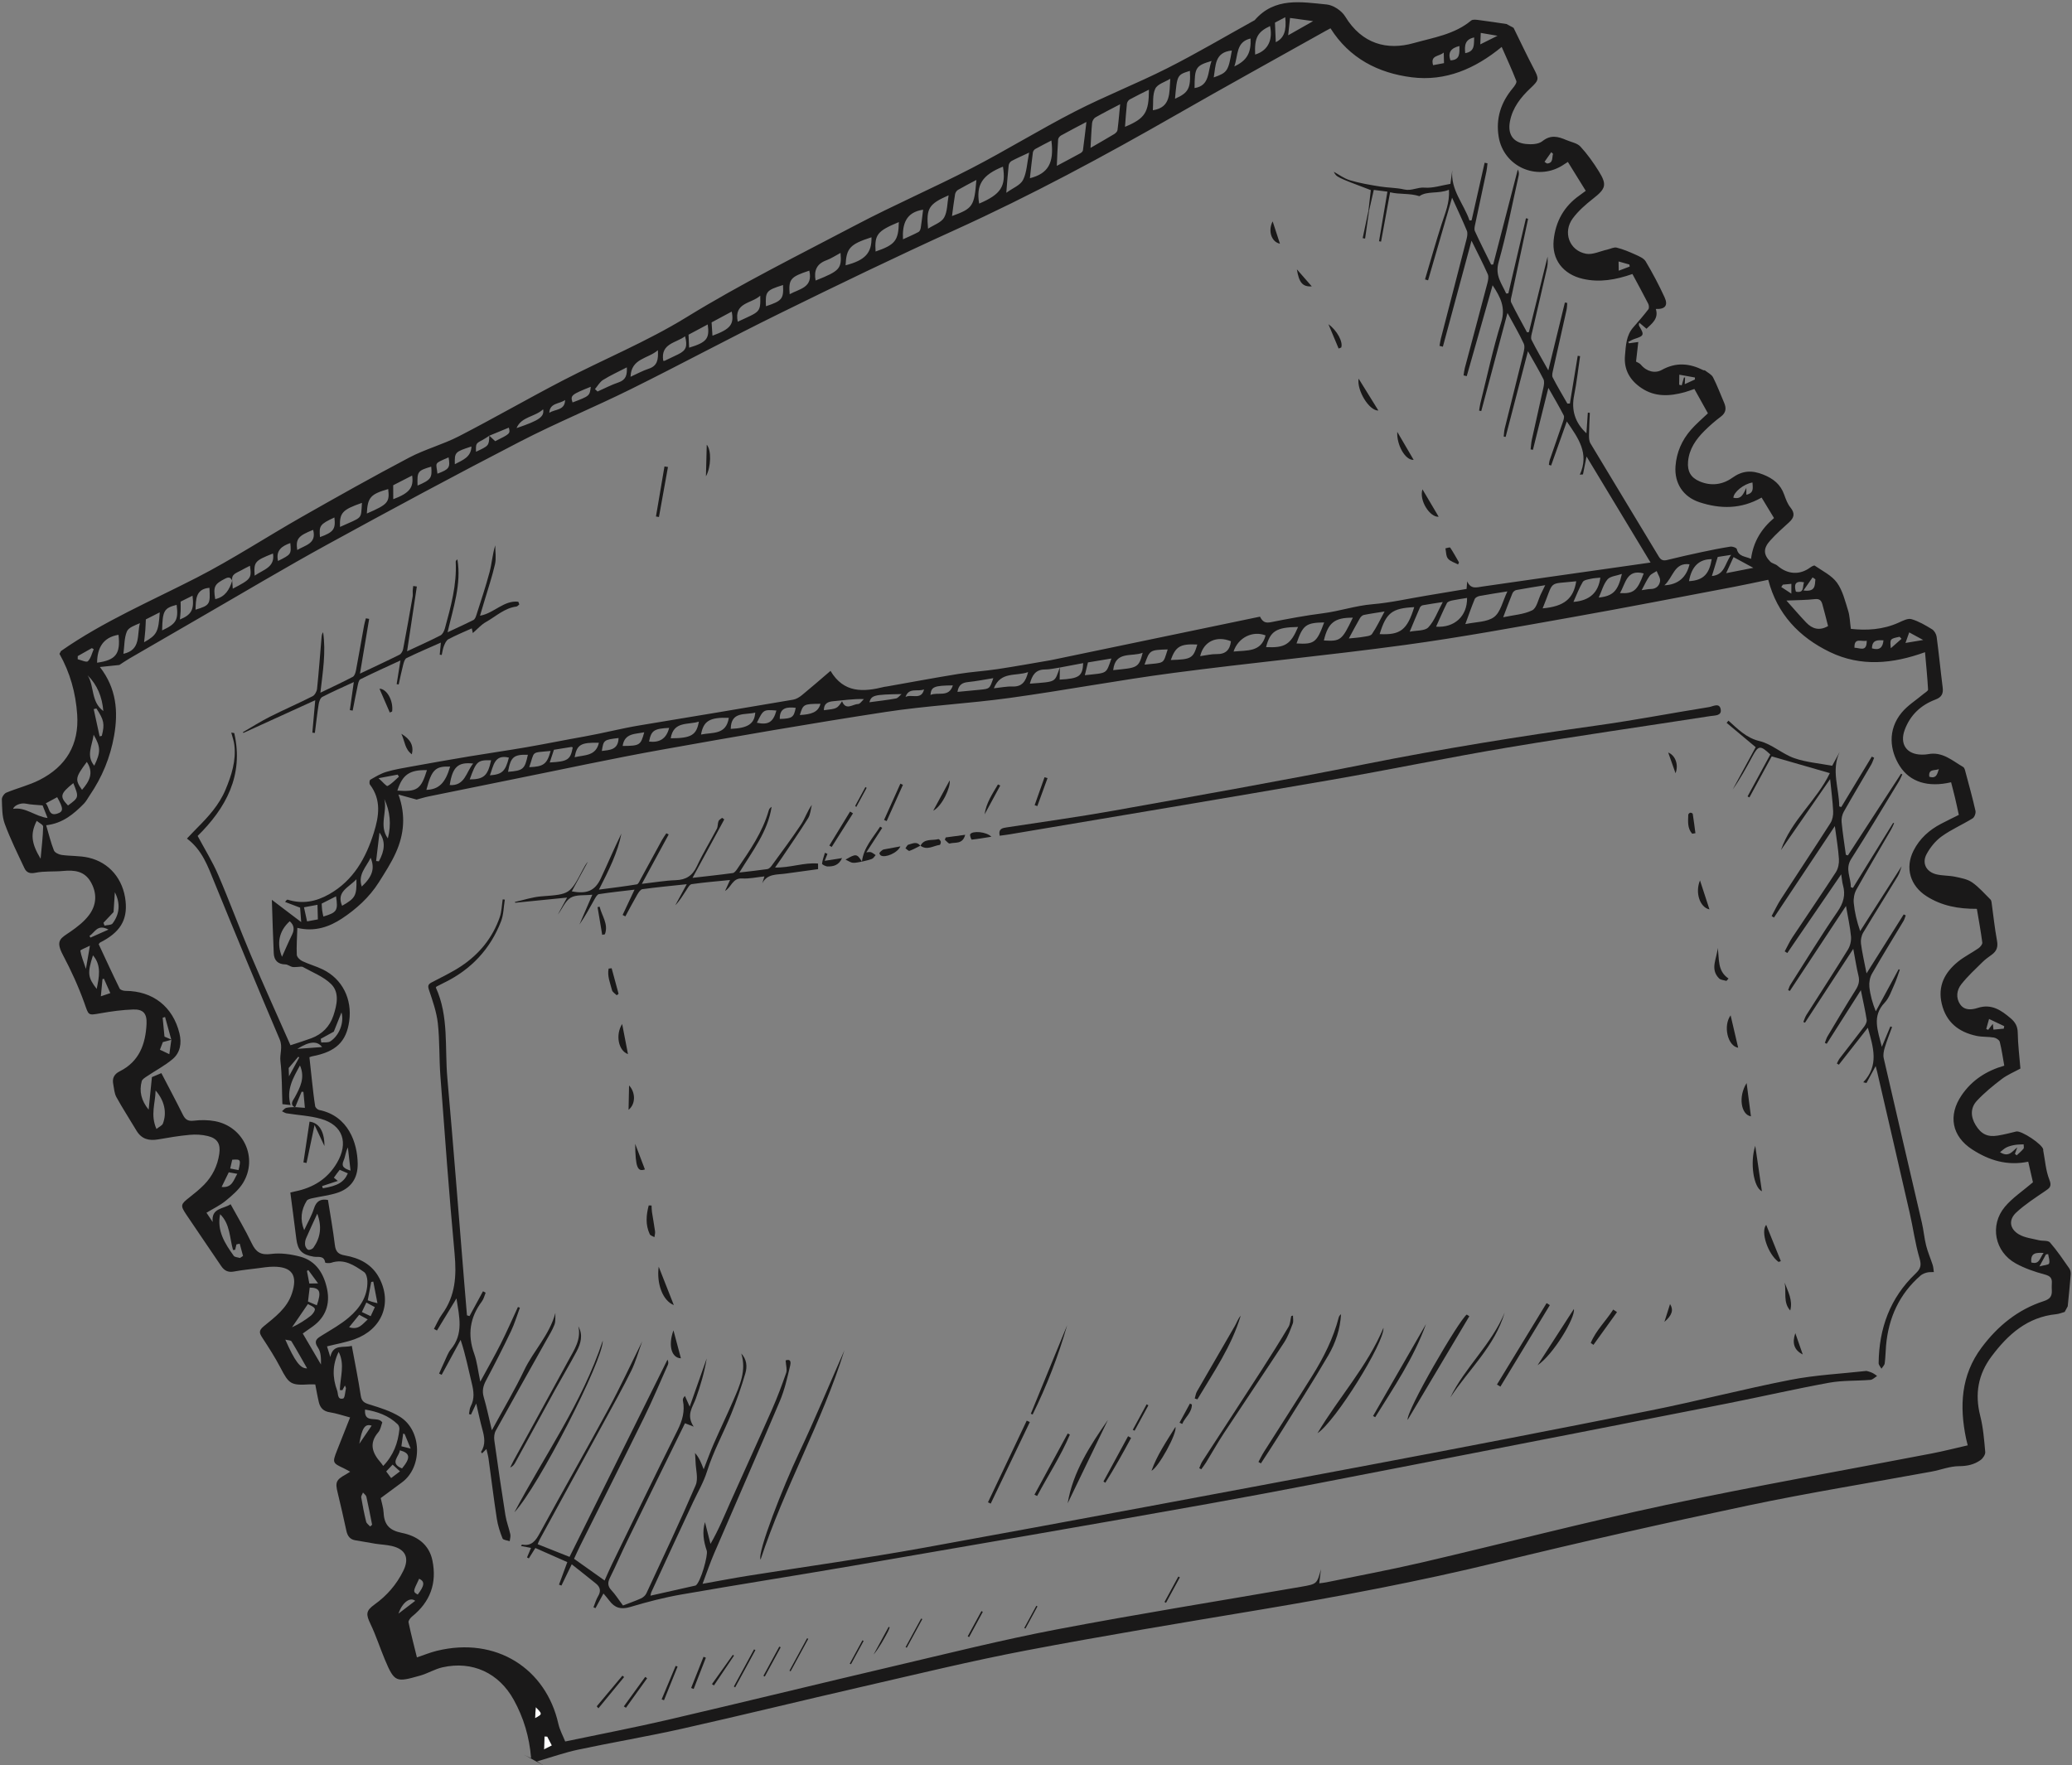 <?xml version="1.0" encoding="UTF-8"?>
<svg width="866px" height="738px" viewBox="0 0 866 738" version="1.1" xmlns="http://www.w3.org/2000/svg" xmlns:xlink="http://www.w3.org/1999/xlink">
    <rect x="0" y="0" width="866" height="738" fill="#808080" stroke="none"/>
    <!-- Generator: Sketch 51.1 (57501) - http://www.bohemiancoding.com/sketch -->
    <title>voucher</title>
    <desc>Created with Sketch.</desc>
    <defs></defs>
    <g id="Page-1" stroke="none" stroke-width="1" fill="none" fill-rule="evenodd">
        <g id="vectores--" transform="translate(-3837, -1615)">
            <g id="voucher" transform="translate(3837, 1615)">
                <path d="M230.676,729.659 C229.775,730.112 228.946,730.529 227.364,731.326 C227.45,729.129 227.514,727.501 227.578,725.873 C227.964,725.896 228.349,725.918 228.735,725.94 C229.339,727.098 229.943,728.255 230.676,729.659 Z" id="Fill-2586" fill="#FFFFFE"></path>
                <path d="M223.918,713.635 C226.803,716.538 226.801,716.596 223.615,718.273 C223.716,716.727 223.817,715.181 223.918,713.635 Z" id="Fill-2588" fill="#FFFFFE"></path>
                <path d="M248.9,672.246 C248.614,672.137 248.326,672.028 248.04,671.918 C248.671,670.358 249.122,668.691 249.978,667.265 C251.239,665.161 250.911,663.481 249.118,662.023 C245.893,659.402 242.619,656.841 238.958,653.934 C237.279,657.405 235.968,660.11 234.658,662.814 C234.317,662.69 233.975,662.567 233.633,662.444 C234.72,659.497 235.808,656.551 237.11,653.021 C232.594,651.025 228.197,649.08 223.757,647.118 C222.673,648.843 221.85,650.154 221.026,651.465 C220.775,651.327 220.524,651.189 220.273,651.051 C220.791,649.821 221.309,648.591 221.945,647.081 C220.514,646.807 219.18,646.552 217.757,646.281 C217.973,645.951 218.097,645.665 218.163,645.678 C222.18,646.452 223.858,644.115 225.606,640.906 C235.069,623.515 244.911,606.33 254.341,588.922 C259.242,579.873 263.562,570.51 268.43,560.711 C266.784,565.202 265.663,569.335 263.804,573.103 C260.268,580.277 256.349,587.264 252.519,594.289 C243.57,610.698 234.578,627.083 225.615,643.484 C225.251,644.149 225.001,644.874 224.715,645.533 C229.169,647.303 233.489,649.02 238.04,650.828 C251.657,623.4 265.315,595.891 278.972,568.382 C279.384,569.155 279.41,569.922 279.13,570.554 C275.876,577.868 272.776,585.259 269.25,592.44 C260.424,610.411 251.397,628.283 242.463,646.202 C241.575,647.984 240.775,649.808 239.926,651.632 C244.166,654.642 248.287,657.568 252.699,660.699 C253.675,658.524 254.641,656.211 255.737,653.962 C264.839,635.266 273.871,616.536 283.159,597.934 C285.184,593.88 286.332,589.964 285.431,585.505 C285.32,584.951 285.498,584.338 286.267,583.551 C286.787,584.714 287.307,585.877 288.264,588.017 C290.807,580.808 293.09,574.337 295.373,567.866 C294.428,573.647 292.778,579.215 290.82,584.673 C289.538,588.242 286.655,591.433 289.918,596.381 C287.886,595.593 287.087,595.284 286.287,594.973 C278.197,611.458 270.088,627.916 262.043,644.405 C259.605,649.402 257.435,654.531 254.951,659.502 C253.914,661.577 253.945,663.092 255.587,664.831 C257.169,666.507 258.405,668.51 260.372,671.146 C262.716,670.246 265.349,669.343 267.879,668.206 C268.781,667.802 269.736,666.975 270.144,666.098 C277.121,651.072 284.211,636.091 290.75,620.875 C291.933,618.124 290.801,614.372 290.71,611.083 C290.677,609.854 290.563,608.628 290.486,607.401 C292.199,609.3 293.008,611.383 294.106,614.21 C295.674,610.212 296.88,606.821 298.32,603.534 C300.996,597.426 303.899,591.417 306.541,585.296 C309.208,579.116 312.061,572.917 309.819,565.818 C312.142,568.273 312.345,571.306 311.526,574.087 C309.84,579.821 307.879,585.499 305.63,591.037 C302.371,599.068 298.122,606.756 295.542,614.982 C294.079,619.64 291.719,623.608 289.712,627.873 C283.797,640.452 278.005,653.087 272.173,665.703 C272.046,665.978 272.029,666.303 271.859,667.052 C278.331,665.597 284.552,664.199 290.771,662.795 C292.854,661.425 296.007,650.078 295.395,648.251 C294.098,644.386 293.404,640.461 294.646,636.303 C295.414,639.334 296.182,642.365 296.949,645.396 C300.345,639.559 302.684,633.753 305.228,628.037 C311.015,615.035 316.973,602.11 322.715,589.088 C324.906,584.118 326.815,579.014 328.59,573.88 C329.043,572.57 328.494,570.912 328.361,568.691 C329.221,568.395 330.908,568.069 330.275,570.781 C329.097,575.835 327.933,580.981 325.924,585.733 C316.921,607.028 307.594,628.186 298.456,649.426 C296.754,653.383 295.384,657.482 293.643,662.088 C300.297,660.904 306.358,659.73 312.451,658.758 C337.042,654.833 361.727,651.44 386.222,646.994 C448.579,635.675 510.872,623.998 573.152,612.265 C612.158,604.917 651.131,597.382 690.049,589.586 C709.559,585.678 728.844,580.63 748.371,576.818 C758.79,574.783 769.508,574.278 780.093,573.096 C782.728,573.717 783.606,574.508 784.531,575.216 C783.606,575.779 782.716,576.758 781.75,576.837 C775.997,577.312 770.124,577.001 764.486,578.028 C750.167,580.637 735.971,583.928 721.686,586.742 C679.798,594.994 637.897,603.196 595.983,611.322 C565.638,617.204 535.318,623.221 504.894,628.667 C455.216,637.56 405.47,646.092 355.734,654.663 C332.074,658.741 308.346,662.439 284.696,666.569 C277.497,667.825 270.371,669.688 263.364,671.785 C259.54,672.93 256.926,672.183 254.681,669.124 C253.981,668.172 253.178,667.294 252.219,666.135 C250.974,668.427 249.937,670.336 248.9,672.246 Z" id="Fill-2590" fill="#1A1919"></path>
                <path d="M793.177,366.29 C788.412,374.175 783.462,381.949 778.739,389.858 C777.977,391.135 777.61,392.957 777.798,394.433 C778.285,398.255 779.183,402.025 780.129,406.91 C785.652,398.141 790.656,390.196 795.661,382.252 C795.943,382.392 796.226,382.53 796.511,382.67 C796.201,383.46 795.994,384.312 795.564,385.03 C791.165,392.375 786.637,399.646 782.381,407.073 C781.493,408.621 781.132,410.775 781.316,412.569 C781.664,415.942 782.587,419.256 783.994,422.761 C787.174,416.906 790.352,411.051 793.532,405.197 C793.701,405.249 793.871,405.301 794.039,405.352 C793.288,407.422 792.667,409.551 791.754,411.546 C790.554,414.169 789.611,417.151 787.701,419.163 C782.294,424.855 784.828,430.719 786.516,437.614 C787.935,434.227 789.015,431.65 790.095,429.074 C790.33,429.163 790.565,429.253 790.799,429.342 C789.766,432.198 788.622,435.02 787.746,437.923 C787.321,439.33 786.991,440.98 787.308,442.363 C792.572,465.328 797.965,488.263 803.272,511.218 C803.997,514.348 804.254,517.59 805.037,520.702 C805.729,523.449 806.9,526.073 807.768,528.78 C808.072,529.732 808.102,530.77 808.258,531.769 C807.31,531.817 806.325,531.72 805.424,531.951 C804.476,532.194 803.449,532.569 802.727,533.197 C793.794,540.968 789.275,550.939 788.273,562.618 C788.065,565.051 788.049,567.506 787.726,569.921 C787.619,570.715 786.827,571.416 786.348,572.16 C785.941,571.386 785.175,570.608 785.183,569.838 C785.334,555.326 789.957,542.565 800.593,532.422 C802.736,530.378 803.151,528.971 802.274,526.014 C800.449,519.863 799.622,513.422 798.19,507.145 C793.693,487.42 789.107,467.716 784.554,448.004 C784.437,447.505 784.295,447.011 783.939,445.656 C782.417,448.458 781.26,450.591 780.101,452.725 C779.648,452.627 779.197,452.531 778.746,452.434 C785.457,445.368 782.952,437.831 780.672,429.631 C776.464,434.997 772.51,440.04 768.554,445.084 C768.279,444.917 768.003,444.75 767.727,444.583 C768.123,443.857 768.43,443.063 768.925,442.416 C772.303,438.007 775.754,433.656 779.09,429.217 C779.699,428.407 780.324,427.211 780.185,426.309 C779.599,422.497 778.725,418.728 777.75,413.929 C772.666,421.914 768.076,429.122 763.487,436.331 C763.229,436.206 762.97,436.083 762.711,435.958 C763.077,435.037 763.327,434.044 763.829,433.204 C767.703,426.715 771.551,420.207 775.584,413.817 C776.797,411.894 777.309,410.163 776.757,407.907 C775.921,404.494 775.402,401.002 774.58,396.65 C767.535,407.426 760.968,417.471 754.4,427.517 C754.174,427.421 753.946,427.324 753.719,427.228 C754.142,426.236 754.435,425.163 755.006,424.266 C760.784,415.162 766.68,406.132 772.347,396.96 C773.289,395.435 773.797,393.286 773.635,391.505 C773.266,387.468 772.354,383.48 771.535,378.73 C763.437,390.987 755.76,402.611 748.083,414.233 C747.839,414.126 747.595,414.018 747.351,413.911 C747.666,413.153 747.875,412.328 748.309,411.647 C754.816,401.426 761.138,391.075 767.996,381.093 C770.493,377.458 771.429,374.114 770.268,369.998 C769.941,368.843 769.872,367.615 769.537,365.479 C761.731,376.883 754.367,387.642 747.003,398.4 C746.646,398.165 746.289,397.93 745.934,397.695 C747.005,395.723 747.935,393.656 749.171,391.793 C755.196,382.719 761.381,373.748 767.307,364.61 C768.28,363.107 768.699,360.922 768.583,359.103 C768.308,354.796 767.555,350.519 766.879,345.335 C758.123,358.491 749.777,371.031 741.433,383.569 C741.108,383.36 740.786,383.152 740.463,382.942 C741.738,380.596 742.865,378.152 744.312,375.916 C751.198,365.277 758.225,354.726 765.05,344.048 C765.908,342.704 766.251,340.771 766.175,339.142 C765.979,334.954 765.416,330.785 764.908,325.684 C757.745,336.025 751.052,345.686 744.36,355.348 C748.587,342.95 759.319,334.64 764.786,323.197 C756.63,320.844 748.874,318.606 740.491,316.187 C737.631,321.454 734.401,327.401 731.171,333.349 C730.915,333.208 730.658,333.067 730.4,332.925 C733.59,327.053 736.777,321.182 739.917,315.403 C735.723,311.467 734.929,311.579 732.504,316.073 C729.932,320.84 727.337,325.594 724.181,330.043 C727.398,324.118 730.616,318.192 733.792,312.344 C729.618,308.85 725.635,305.518 721.652,302.184 L722.405,301.25 C726.324,304.726 729.752,308.442 735.417,309.803 C740.518,311.029 744.856,315.159 749.909,316.93 C754.926,318.689 760.414,319.103 765.765,320.121 C766.831,318.157 767.852,316.278 768.872,314.399 C765.284,322.039 768.685,329.559 768.711,337.103 L769.572,337.369 C773.822,330.344 778.071,323.319 782.32,316.294 C782.649,316.451 782.979,316.606 783.31,316.763 C782.894,317.742 782.579,318.78 782.049,319.692 C778.25,326.231 774.345,332.71 770.633,339.297 C769.934,340.538 769.569,342.216 769.702,343.63 C770.135,348.218 770.87,352.777 771.488,357.348 C771.773,357.423 772.06,357.498 772.347,357.573 C779.746,346.2 787.145,334.828 794.543,323.455 C794.723,323.545 794.902,323.635 795.081,323.725 C794.597,324.725 794.192,325.774 793.616,326.719 C787.019,337.534 780.544,348.427 773.708,359.091 C771.008,363.302 773.685,366.934 773.534,370.835 C773.832,370.949 774.132,371.063 774.431,371.178 C780.037,362.114 785.644,353.05 791.252,343.986 C791.385,344.04 791.519,344.094 791.653,344.147 C791.238,345.031 790.884,345.95 790.395,346.793 C785.542,355.16 780.582,363.469 775.868,371.914 C774.983,373.497 774.609,375.661 774.785,377.48 C775.155,381.324 776.047,385.118 777.464,389.229 C783.338,380.039 789.211,370.85 794.789,362.121 C794.42,363.103 794.049,364.848 793.177,366.29 Z" id="Fill-2592" fill="#1A1919"></path>
                <path d="M201.497,607.545 C201.268,607.24 201.004,606.981 201.042,606.924 C203.103,603.85 202.464,600.674 201.571,597.411 C200.667,594.108 199.978,590.747 199.033,586.722 C198.123,588.649 197.487,589.998 196.849,591.347 C196.573,591.275 196.296,591.202 196.018,591.129 C196.242,590.045 196.232,588.838 196.732,587.901 C198.432,584.703 197.997,581.568 197.176,578.224 C195.726,572.326 194.609,566.346 192.522,560.12 C189.88,564.986 187.237,569.853 184.594,574.719 C184.238,574.547 183.881,574.374 183.525,574.201 C184.285,572.493 185.011,570.768 185.817,569.083 C186.633,567.377 187.251,565.479 188.433,564.065 C193.83,557.607 191.967,550.462 190.786,542.784 C187.889,547.549 185.256,551.876 182.623,556.204 C182.208,555.979 181.792,555.753 181.377,555.528 C182.49,553.479 183.387,551.272 184.753,549.407 C190.365,541.751 190.849,533.296 190.003,524.149 C187.708,499.364 185.911,474.533 184.056,449.71 C183.51,442.404 183.807,435.02 182.992,427.754 C182.46,423.002 180.813,418.333 179.273,413.759 C178.682,412.003 179.042,411.405 180.433,410.668 C184.554,408.483 188.819,406.5 192.689,403.929 C200.284,398.887 205.883,392.065 208.882,383.377 C209.687,381.044 209.719,378.446 210.107,375.97 C210.402,376.004 210.696,376.04 210.99,376.075 C210.488,379.131 210.493,382.385 209.394,385.209 C204.895,396.761 196.927,405.266 185.764,410.734 C184.667,411.272 183.582,411.835 182.496,412.395 C182.41,412.44 182.358,412.555 182.149,412.809 C187.669,424.851 185.843,437.976 186.976,450.706 C189.5,479.035 191.676,507.394 193.996,535.741 C194.38,540.445 194.778,545.148 195.169,549.852 C195.525,549.959 195.881,550.065 196.237,550.172 C198.115,546.712 199.995,543.252 201.874,539.792 C202.241,539.995 202.609,540.197 202.977,540.399 C202.467,541.619 202.179,543.004 201.41,544.03 C196.371,550.76 195.322,557.923 198.187,565.889 C199.414,569.299 199.776,573.022 200.738,577.582 C203.861,571.831 206.695,566.901 209.247,561.831 C211.804,556.752 214.079,551.53 216.476,546.371 C216.75,546.47 217.021,546.568 217.294,546.667 C216.052,549.989 215.045,553.424 213.519,556.611 C210.206,563.53 206.713,570.368 203.112,577.142 C201.89,579.439 201.437,581.511 202.191,584.079 C203.426,588.288 204.3,592.601 205.575,597.901 C210.455,588.916 215.168,581.019 219.111,572.755 C222.955,564.692 229.667,558.086 232.129,548.86 C232.03,550.496 232.299,552.273 231.746,553.738 C230.85,556.11 229.448,558.297 228.199,560.528 C221.192,573.039 214.133,585.522 207.202,598.075 C206.58,599.201 206.422,600.81 206.604,602.116 C208.059,612.566 209.585,623.006 211.239,633.425 C211.668,636.129 212.709,638.732 213.293,641.419 C213.486,642.31 213.13,643.32 213.025,644.276 C211.991,643.908 210.309,643.799 210.04,643.126 C208.983,640.479 208.078,637.7 207.647,634.889 C206.365,626.544 205.347,618.161 204.19,609.797 C204.012,608.511 203.64,607.252 203.302,605.731 C202.519,606.519 202.019,607.021 201.497,607.545 Z" id="Fill-2594" fill="#1A1919"></path>
                <path d="M420.862,345.86 C435.692,343.569 450.571,341.549 465.337,338.904 C500.459,332.612 535.608,326.418 570.597,319.435 C602.777,313.013 635.126,307.807 667.609,303.255 C683.232,301.065 698.743,298.076 714.325,295.583 C715.915,295.328 718.577,293.655 719.147,296.403 C719.747,299.289 716.747,299.051 714.925,299.335 C686.699,303.718 658.417,307.754 630.248,312.475 C605.582,316.608 581.082,321.729 556.438,325.999 C511.642,333.759 466.791,341.211 421.963,348.786 C420.66,349.005 419.343,349.148 417.811,349.356 C417.201,346.354 419.033,346.143 420.862,345.86 Z" id="Fill-2596" fill="#1A1919"></path>
                <path d="M328.175,365.218 C324.664,365.706 320.705,365.169 318.601,369.243 C318.854,368.431 319.108,367.62 319.499,366.368 C316.26,366.701 313.209,367.402 310.209,367.227 C306.101,366.986 305.714,370.898 303.053,372.423 C303.656,371.101 304.256,369.778 305.126,367.87 C299.546,368.435 294.285,368.851 289.073,369.606 C288.192,369.733 287.424,371.253 286.773,372.241 C285.385,374.351 284.11,376.534 282.25,378.42 C283.699,375.75 285.15,373.081 287.026,369.625 C280.265,370.351 274.36,370.903 268.49,371.706 C267.683,371.816 266.877,373.071 266.36,373.964 C264.626,376.961 263.022,380.035 261.369,383.079 C260.989,382.881 260.607,382.683 260.225,382.484 C261.782,379.177 263.339,375.869 265.204,371.905 C259.902,372.541 255.098,373.037 250.332,373.777 C249.625,373.886 248.964,375.072 248.506,375.886 C246.514,379.429 244.603,383.018 242.193,386.465 C243.908,382.492 245.625,378.519 247.567,374.021 C244.208,374.397 240.798,373.906 238.506,375.279 C236.207,376.657 235.023,379.895 233.18,382.274 C234.311,380.191 235.442,378.108 237.012,375.217 C229.261,375.991 222.303,376.685 215.344,377.38 C215.292,377.272 215.238,377.164 215.185,377.057 C218.865,376.248 222.511,374.994 226.23,374.714 C238.157,373.815 238.166,373.954 243.71,363.31 C244.275,362.226 244.874,361.161 245.711,360.222 C243.481,364.329 241.25,368.435 238.981,372.614 C245.287,373.836 248.694,372.383 251.142,367.147 C254.046,360.944 256.695,354.622 259.727,348.446 C258.144,356.478 254.481,363.745 250.324,371.893 C256.065,371.131 261.137,370.542 266.166,369.692 C266.845,369.578 267.375,368.193 267.85,367.329 C270.796,361.966 273.696,356.578 276.641,351.215 C277.19,350.215 277.879,349.292 278.502,348.333 C278.825,348.503 279.149,348.674 279.471,348.845 C275.904,355.413 272.337,361.981 268.262,369.486 C273.704,368.863 278.031,368.092 282.376,367.951 C286.734,367.809 289.419,366.093 291.282,362.072 C293.755,356.735 296.867,351.698 299.596,346.475 C300.087,345.535 299.912,344.266 300.309,343.253 C300.529,342.689 301.295,342.336 301.814,341.888 C302.112,342.107 302.411,342.326 302.711,342.544 C298.46,350.371 294.21,358.196 289.445,366.969 C295.832,366.234 301.066,365.689 306.276,364.965 C306.96,364.869 307.647,363.951 308.115,363.264 C313.381,355.546 318.731,347.869 321.323,338.708 C321.483,338.146 321.878,337.651 322.496,337.292 C320.913,347.612 314.572,355.655 309.018,364.743 C313.269,364.243 316.993,363.859 320.693,363.318 C321.332,363.226 322.021,362.574 322.437,362.001 C326.616,356.248 330.887,350.555 334.814,344.634 C336.473,342.131 337.375,339.127 339.319,336.463 C338.823,338.334 338.736,340.46 337.758,342.031 C334.241,347.684 330.429,353.151 326.716,358.681 C325.918,359.871 325.077,361.031 323.946,362.647 C330.222,362.823 336.112,360.451 341.91,360.997 C341.914,361.775 341.918,362.553 341.923,363.331 C337.34,363.959 332.757,364.582 328.175,365.218 Z" id="Fill-2598" fill="#1A1919"></path>
                <path d="M317.877,651.981 C316.401,649.038 327.481,621.069 333.849,607.596 C340.565,593.392 346.591,578.862 352.918,564.474 C343.663,594.351 327.901,621.59 317.877,651.981 Z" id="Fill-2600" fill="#1A1919"></path>
                <path d="M528.253,606.971 C534.968,596.366 541.782,585.824 548.426,575.176 C553.204,567.515 557.256,559.49 559.545,550.678 C559.674,550.183 560.034,549.746 560.486,549.351 C560.165,555.535 558.225,561.365 555.179,566.576 C548.458,578.076 541.246,589.289 534.199,600.596 C531.859,604.351 529.405,608.034 527.002,611.751 C526.659,611.548 526.314,611.347 525.971,611.144 C526.727,609.751 527.407,608.308 528.253,606.971 Z" id="Fill-2602" fill="#1A1919"></path>
                <path d="M540.305,553.308 C539.283,555.991 538.288,558.77 536.731,561.151 C528.407,573.879 519.876,586.472 511.506,599.17 C508.88,603.155 506.548,607.332 504.05,611.402 C503.452,612.378 502.728,613.279 502.061,614.214 C501.786,614.061 501.509,613.909 501.233,613.756 C501.636,612.832 501.922,611.831 502.463,610.996 C510.724,598.236 519.051,585.518 527.293,572.745 C531.135,566.791 534.896,560.783 538.526,554.697 C539.29,553.416 539.31,551.693 539.672,550.173 C539.916,550.1 540.158,550.027 540.401,549.954 C540.389,551.079 540.682,552.321 540.305,553.308 Z" id="Fill-2604" fill="#1A1919"></path>
                <path d="M588.322,593.572 C587.661,589.912 609.63,552.088 613.027,549.532 C613.389,549.764 613.754,549.997 614.116,550.229 C605.669,564.424 597.221,578.619 588.322,593.572 Z" id="Fill-2606" fill="#1A1919"></path>
                <path d="M578.229,555.068 C578.636,561.285 558.074,594.303 550.662,599.112 C559.516,584.202 571.455,571.265 578.229,555.068 Z" id="Fill-2608" fill="#1A1919"></path>
                <path d="M251.937,560.41 C252.113,568.624 225.052,621.437 214.988,632.205 C227.523,608.507 243.308,586.511 251.937,560.41 Z" id="Fill-2610" fill="#1A1919"></path>
                <path d="M240.975,564.983 C238.07,570.474 234.862,575.806 231.864,581.249 C226.346,591.264 220.891,601.313 215.397,611.341 C214.934,612.186 214.375,612.979 213.245,613.483 C213.709,612.528 214.136,611.553 214.644,610.623 C222.314,596.598 230.018,582.59 237.662,568.552 C240.032,564.2 242.97,559.963 241.727,554.471 C243.775,558.114 242.731,561.665 240.975,564.983 Z" id="Fill-2612" fill="#1A1919"></path>
                <path d="M646.397,544.752 C646.853,545.028 647.308,545.302 647.763,545.578 C640.876,556.937 633.988,568.295 627.101,579.654 C626.62,579.363 626.138,579.071 625.658,578.78 C632.571,567.437 639.484,556.094 646.397,544.752 Z" id="Fill-2614" fill="#1A1919"></path>
                <path d="M500.279,581.655 C505.531,572.514 510.867,563.422 516.116,554.279 C516.925,552.868 517.411,551.268 518.556,550.006 C514.744,562.814 507.186,573.672 500.457,584.967 C500.088,584.855 499.719,584.742 499.351,584.63 C499.652,583.633 499.773,582.534 500.279,581.655 Z" id="Fill-2616" fill="#1A1919"></path>
                <path d="M574.771,592.431 C574.47,592.268 574.172,592.106 573.872,591.943 C581.213,579.192 588.554,566.441 596.015,553.482 C590.888,567.697 582.572,579.924 574.771,592.431 Z" id="Fill-2618" fill="#1A1919"></path>
                <path d="M606.13,584.251 C612.31,571.507 623.482,561.897 628.886,548.666 C624.81,562.73 613.86,572.48 606.13,584.251 Z" id="Fill-2620" fill="#1A1919"></path>
                <path d="M446.24,628.419 C448.414,615.336 455.56,604.364 463.064,593.559 C457.421,605.251 451.778,616.943 446.24,628.419 Z" id="Fill-2622" fill="#1A1919"></path>
                <path d="M429.128,593.873 C429.559,594.075 429.988,594.277 430.418,594.479 C424.969,605.839 419.52,617.2 414.07,628.561 C413.687,628.381 413.305,628.202 412.921,628.022 C418.323,616.639 423.726,605.256 429.128,593.873 Z" id="Fill-2624" fill="#1A1919"></path>
                <path d="M446.019,553.997 C442.327,566.89 437.491,579.317 431.594,591.312 C431.341,591.208 431.089,591.106 430.834,591.001 C435.897,578.668 440.959,566.332 446.019,553.997 Z" id="Fill-2626" fill="#1A1919"></path>
                <path d="M446.249,599.247 C446.555,599.402 446.861,599.557 447.166,599.712 C443.387,608.668 438.009,616.803 433.475,625.371 C433.101,625.194 432.726,625.016 432.351,624.839 C436.984,616.309 441.617,607.777 446.249,599.247 Z" id="Fill-2628" fill="#1A1919"></path>
                <path d="M657.803,547.211 C658.572,550.669 649.17,566.34 642.628,570.723 C647.767,562.762 652.904,554.801 657.803,547.211 Z" id="Fill-2630" fill="#1A1919"></path>
                <path d="M471.477,600.386 C471.899,600.622 472.322,600.857 472.744,601.093 C469.327,607.435 465.817,613.725 461.977,619.835 C461.713,619.67 461.449,619.504 461.185,619.338 C464.617,613.021 468.046,606.704 471.477,600.386 Z" id="Fill-2632" fill="#1A1919"></path>
                <path d="M481.267,614.833 C483.555,608.374 487.403,602.744 491.271,596.518 C492.12,599.062 484.201,613.448 481.267,614.833 Z" id="Fill-2634" fill="#1A1919"></path>
                <path d="M744.31,527.202 C743.997,527.312 743.683,527.422 743.37,527.532 C738.909,524.337 735.741,514.853 738.191,512.028 C740.242,517.112 742.276,522.157 744.31,527.202 Z" id="Fill-2636" fill="#1A1919"></path>
                <path d="M733.613,478.982 C734.603,485.754 735.477,491.731 736.394,497.998 C732.852,496.328 731.362,485.938 733.613,478.982 Z" id="Fill-2638" fill="#1A1919"></path>
                <path d="M275.308,529.523 C277.479,535.041 279.43,539.996 281.625,545.568 C277.007,543.75 274.353,536.657 275.308,529.523 Z" id="Fill-2640" fill="#1A1919"></path>
                <path d="M730.012,452.751 C730.648,457.68 731.228,462.184 731.806,466.671 C727.666,465.968 726.399,458.443 730.012,452.751 Z" id="Fill-2642" fill="#1A1919"></path>
                <path d="M665.992,562.189 C665.613,561.931 665.234,561.673 664.855,561.415 C667.017,556.114 671.256,552.193 674.242,547.44 C674.77,547.797 675.299,548.153 675.828,548.509 C672.549,553.07 669.27,557.63 665.992,562.189 Z" id="Fill-2644" fill="#1A1919"></path>
                <path d="M726.472,437.987 C722.083,437.314 720.107,428.825 723.316,424.45 C724.385,429.034 725.435,433.543 726.472,437.987 Z" id="Fill-2646" fill="#1A1919"></path>
                <path d="M722.448,409.068 C722.155,409.399 721.862,409.728 721.569,410.06 C720.528,409.726 719.18,409.697 718.496,409.01 C714.504,404.993 717.721,400.526 717.892,396.248 C718.709,400.82 717.601,405.772 722.448,409.068 Z" id="Fill-2648" fill="#1A1919"></path>
                <path d="M272.489,506.671 C272.899,509.38 273.421,512.072 273.786,514.785 C273.891,515.558 273.616,516.383 273.514,517.184 C272.845,516.774 271.833,516.52 271.557,515.926 C269.71,511.952 270.078,507.918 271.137,503.913 C271.533,503.921 271.928,503.93 272.324,503.94 C272.374,504.851 272.353,505.772 272.489,506.671 Z" id="Fill-2650" fill="#1A1919"></path>
                <path d="M367.849,345.575 C368.144,345.745 368.438,345.914 368.731,346.086 C366.568,349.411 364.406,352.736 362.086,356.306 C362.856,356.268 363.509,356.07 364.026,356.252 C364.735,356.502 365.341,357.042 365.99,357.458 C365.474,358.006 365.058,358.799 364.423,359.05 C363.091,359.578 361.644,359.821 360.243,360.181 C360.962,354.292 364.877,350.198 367.849,345.575 Z" id="Fill-2652" fill="#1A1919"></path>
                <path d="M260.032,428.066 C260.879,432.442 261.662,436.498 262.465,440.651 C258.495,439.28 257.124,432.636 260.032,428.066 Z" id="Fill-2654" fill="#1A1919"></path>
                <path d="M714.475,380.163 C710.412,379.316 708.412,373.073 710.519,368.039 C711.849,372.113 713.165,376.146 714.475,380.163 Z" id="Fill-2656" fill="#1A1919"></path>
                <path d="M284.59,567.818 C280.788,567.691 279.099,562.694 281.474,556.125 C282.663,560.59 283.629,564.215 284.59,567.818 Z" id="Fill-2658" fill="#1A1919"></path>
                <path d="M344.681,359.851 C347.137,359.466 349.259,359.132 351.943,358.711 C350.543,361.808 348.261,362.24 345.882,362.208 C345.069,362.198 343.539,361.373 343.575,361.064 C343.755,359.513 344.343,358.009 344.789,356.487 C345.14,356.639 345.491,356.79 345.843,356.941 C345.5,357.8 345.157,358.66 344.681,359.851 Z" id="Fill-2660" fill="#1A1919"></path>
                <path d="M406.111,350.996 C405.968,351.012 405.226,349.226 405.521,348.723 C406.388,347.241 412.25,347.614 414.34,349.786 C411.263,350.279 408.696,350.73 406.111,350.996 Z" id="Fill-2662" fill="#1A1919"></path>
                <path d="M258.534,415.443 C258.273,415.647 258.013,415.85 257.752,416.053 C257.078,415.359 256.01,414.765 255.801,413.951 C255.036,410.987 253.74,408.016 254.377,404.906 C254.799,404.86 255.219,404.812 255.641,404.765 C256.605,408.325 257.569,411.884 258.534,415.443 Z" id="Fill-2664" fill="#1A1919"></path>
                <path d="M392.216,350.777 C392.449,350.711 393.098,351.399 393.199,351.823 C393.301,352.243 393.006,353.165 392.798,353.192 C390.109,353.538 387.464,355.624 384.684,353.519 C384.683,353.52 384.674,353.639 384.674,353.639 C386.285,350.354 389.618,351.493 392.216,350.777 Z" id="Fill-2666" fill="#1A1919"></path>
                <path d="M403.413,348.978 C402.285,353.141 399.208,351.953 396.953,352.613 C396.466,352.755 395.604,351.616 394.913,351.067 C395.027,350.738 395.14,350.41 395.253,350.081 C397.972,349.714 400.693,349.346 403.413,348.978 Z" id="Fill-2668" fill="#1A1919"></path>
                <path d="M355.291,339.254 C355.695,339.505 356.1,339.757 356.506,340.008 C353.539,344.697 350.571,349.386 347.603,354.074 C347.276,353.872 346.949,353.67 346.621,353.468 C349.511,348.73 352.4,343.992 355.291,339.254 Z" id="Fill-2670" fill="#1A1919"></path>
                <path d="M368.138,357.608 C367.834,357.418 367.463,356.771 367.564,356.603 C367.873,356.096 368.354,355.657 368.854,355.319 C369.197,355.088 369.68,355.045 370.109,354.963 C372.011,354.603 373.918,354.257 376.318,353.815 C375.111,356.601 369.917,358.724 368.138,357.608 Z" id="Fill-2672" fill="#1A1919"></path>
                <path d="M269.545,488.859 C266.496,489.975 265.58,488.019 265.473,478.168 C266.827,481.725 268.182,485.283 269.545,488.859 Z" id="Fill-2674" fill="#1A1919"></path>
                <path d="M315.153,689.495 C315.343,689.596 315.535,689.698 315.725,689.798 C312.904,694.995 310.081,700.192 307.258,705.389 C307.081,705.265 306.902,705.139 306.724,705.015 C309.534,699.842 312.344,694.668 315.153,689.495 Z" id="Fill-2676" fill="#1A1919"></path>
                <path d="M249.75,379.204 C250.038,379.145 250.328,379.087 250.616,379.029 C251.512,382.842 254.404,386.261 252.822,390.565 C252.446,390.639 252.069,390.712 251.693,390.785 C251.046,386.924 250.398,383.064 249.75,379.204 Z" id="Fill-2678" fill="#1A1919"></path>
                <path d="M748.232,547.836 C745.149,544.439 746.708,540.091 745.901,536.196 C747.283,539.931 749.398,543.587 748.232,547.836 Z" id="Fill-2680" fill="#1A1919"></path>
                <path d="M370.578,343.248 C370.22,343.083 369.861,342.92 369.505,342.756 C371.777,337.7 374.05,332.645 376.322,327.589 C376.674,327.761 377.025,327.931 377.377,328.102 C375.11,333.15 372.844,338.199 370.578,343.248 Z" id="Fill-2682" fill="#1A1919"></path>
                <path d="M337.33,684.84 C337.49,684.924 337.649,685.006 337.811,685.089 C335.354,689.613 332.897,694.136 330.44,698.659 C330.279,698.577 330.12,698.493 329.96,698.411 C332.417,693.887 334.873,689.364 337.33,684.84 Z" id="Fill-2684" fill="#1A1919"></path>
                <path d="M705.62,340.569 C705.63,340.268 706.121,339.805 706.45,339.742 C706.769,339.681 707.453,339.994 707.489,340.219 C707.915,342.907 708.248,345.608 708.606,348.304 C708.154,348.379 707.705,348.453 707.255,348.527 C705.19,346.249 705.532,343.365 705.62,340.569 Z" id="Fill-2686" fill="#1A1919"></path>
                <path d="M262.922,453.757 C265.512,456.44 265.887,461.355 262.71,463.946 C262.78,460.566 262.851,457.186 262.922,453.757 Z" id="Fill-2688" fill="#1A1919"></path>
                <path d="M411.524,340.423 C412.172,335.634 414.799,331.86 417.095,327.917 C417.417,328.074 417.738,328.231 418.059,328.388 C415.88,332.4 413.702,336.411 411.524,340.423 Z" id="Fill-2690" fill="#1A1919"></path>
                <path d="M319.649,700.85 C319.459,700.754 319.267,700.658 319.075,700.561 C321.286,696.489 323.498,692.416 325.709,688.343 C325.902,688.436 326.098,688.528 326.291,688.62 C324.077,692.697 321.863,696.774 319.649,700.85 Z" id="Fill-2692" fill="#1A1919"></path>
                <path d="M378.988,688.801 C378.825,688.723 378.662,688.644 378.5,688.565 C380.661,684.585 382.823,680.606 384.983,676.626 C385.154,676.69 385.324,676.755 385.495,676.819 C383.327,680.813 381.156,684.807 378.988,688.801 Z" id="Fill-2694" fill="#1A1919"></path>
                <path d="M390.034,338.906 C392.366,334.612 394.699,330.318 396.914,326.239 C397.428,328.961 393.772,337.019 390.034,338.906 Z" id="Fill-2696" fill="#1A1919"></path>
                <path d="M474.205,598.09 C473.954,597.959 473.704,597.826 473.454,597.695 C475.38,594.146 477.307,590.598 479.234,587.05 C479.481,587.189 479.728,587.327 479.975,587.467 C478.051,591.009 476.128,594.55 474.205,598.09 Z" id="Fill-2698" fill="#1A1919"></path>
                <path d="M277.517,710.764 C277.19,710.638 276.864,710.511 276.538,710.385 C278.488,705.722 280.438,701.062 282.387,696.4 C282.662,696.493 282.937,696.586 283.212,696.68 C281.313,701.374 279.415,706.069 277.517,710.764 Z" id="Fill-2700" fill="#1A1919"></path>
                <path d="M260.141,700.481 C260.377,700.676 260.613,700.872 260.848,701.068 C257.27,705.42 253.692,709.772 250.114,714.125 C249.878,713.848 249.643,713.573 249.408,713.297 C252.985,709.025 256.564,704.753 260.141,700.481 Z" id="Fill-2702" fill="#1A1919"></path>
                <path d="M433.554,336.975 C433.179,336.846 432.805,336.717 432.43,336.589 C433.808,332.699 435.185,328.81 436.563,324.921 C436.983,325.039 437.402,325.156 437.822,325.276 C436.399,329.175 434.977,333.075 433.554,336.975 Z" id="Fill-2704" fill="#1A1919"></path>
                <path d="M289.923,706.045 C289.569,705.908 289.215,705.771 288.862,705.635 C290.587,701.288 292.311,696.941 294.035,692.595 C294.365,692.722 294.695,692.849 295.024,692.977 C293.323,697.333 291.623,701.689 289.923,706.045 Z" id="Fill-2706" fill="#1A1919"></path>
                <path d="M405.04,684.36 C404.847,684.257 404.653,684.153 404.458,684.05 C406.372,680.527 408.286,677.004 410.2,673.481 C410.388,673.592 410.578,673.705 410.766,673.817 C408.858,677.332 406.95,680.846 405.04,684.36 Z" id="Fill-2708" fill="#1A1919"></path>
                <path d="M750.359,557.303 C751.462,560.471 752.462,563.338 753.462,566.205 C749.776,564.364 748.962,561.36 750.359,557.303 Z" id="Fill-2710" fill="#1A1919"></path>
                <path d="M492.486,659.054 C492.697,659.163 492.908,659.273 493.119,659.383 C491.192,662.93 489.266,666.478 487.34,670.026 C487.128,669.916 486.916,669.808 486.705,669.7 C488.632,666.151 490.559,662.602 492.486,659.054 Z" id="Fill-2712" fill="#1A1919"></path>
                <path d="M269.667,701.005 C269.934,701.197 270.202,701.389 270.471,701.582 C267.518,705.692 264.566,709.801 261.614,713.91 C261.32,713.718 261.026,713.525 260.733,713.332 C263.711,709.223 266.689,705.115 269.667,701.005 Z" id="Fill-2714" fill="#1A1919"></path>
                <path d="M384.684,353.519 C383.17,354.268 381.695,355.126 380.113,355.692 C379.732,355.828 379.005,355 378.437,354.616 C378.845,354.088 379.169,353.221 379.675,353.096 C381.361,352.679 383.233,351.53 384.674,353.639 C384.674,353.639 384.683,353.52 384.684,353.519 Z" id="Fill-2716" fill="#1A1919"></path>
                <path d="M497.334,586.724 C497.604,586.857 497.876,586.99 498.146,587.123 C498.201,590.494 495.273,592.461 494.115,595.261 C493.739,595.083 493.363,594.905 492.987,594.727 C494.436,592.06 495.884,589.392 497.334,586.724 Z" id="Fill-2718" fill="#1A1919"></path>
                <path d="M360.455,685.713 C360.623,685.799 360.791,685.884 360.957,685.969 C359.194,689.217 357.431,692.463 355.666,695.71 C355.494,695.637 355.32,695.563 355.145,695.49 C356.916,692.231 358.685,688.972 360.455,685.713 Z" id="Fill-2720" fill="#1A1919"></path>
                <path d="M356.501,360.681 C355.611,360.629 354.759,359.966 353.394,359.354 C357.766,356.778 358.184,356.868 360.249,360.183 C358.995,360.369 357.735,360.754 356.501,360.681 Z" id="Fill-2722" fill="#1A1919"></path>
                <path d="M697.236,314.589 C700.129,315.699 701.712,319.591 700.297,323.241 C699.239,320.249 698.181,317.259 697.236,314.589 Z" id="Fill-2724" fill="#1A1919"></path>
                <path d="M298.396,704.574 C298.119,704.389 297.842,704.204 297.565,704.02 C300.47,699.942 303.377,695.866 306.283,691.789 C306.448,691.896 306.614,692.002 306.78,692.107 C303.986,696.262 301.191,700.418 298.396,704.574 Z" id="Fill-2726" fill="#1A1919"></path>
                <path d="M361.702,329.01 C361.875,329.124 362.047,329.237 362.22,329.351 C360.766,332.03 359.31,334.709 357.855,337.388 C357.722,337.201 357.589,337.015 357.456,336.828 C358.871,334.222 360.287,331.616 361.702,329.01 Z" id="Fill-2728" fill="#1A1919"></path>
                <path d="M371.114,682.096 C369.338,685.411 367.534,688.709 365.117,691.675 C367.215,687.813 369.312,683.952 371.409,680.09 C371.553,680.16 371.697,680.23 371.842,680.3 C371.603,680.9 371.418,681.53 371.114,682.096 Z" id="Fill-2730" fill="#1A1919"></path>
                <path d="M428.583,680.8 C428.423,680.714 428.264,680.628 428.105,680.542 C429.783,677.454 431.46,674.366 433.136,671.278 C433.295,671.364 433.455,671.45 433.614,671.536 C431.936,674.624 430.26,677.712 428.583,680.8 Z" id="Fill-2732" fill="#1A1919"></path>
                <path d="M695.645,552.6 C696.49,549.927 697.215,547.639 698.002,545.149 C699.525,547.538 698.907,549.795 695.645,552.6 Z" id="Fill-2734" fill="#1A1919"></path>
                <path d="M184.105,265.616 C184.992,265.16 185.646,263.79 185.94,262.714 C188.43,253.601 190.964,244.484 190.464,234.879 C190.446,234.522 190.703,234.151 191.179,233.855 C192.896,244.174 189.487,253.838 187.065,264.314 C191.02,262.459 194.494,260.895 197.887,259.174 C198.462,258.883 198.837,257.964 199.061,257.256 C200.976,251.221 203.022,245.217 204.636,239.101 C205.578,235.534 205.799,231.777 206.992,227.973 C206.989,230.616 207.455,233.367 206.883,235.882 C205.702,241.071 203.971,246.134 202.46,251.248 C201.867,253.255 201.26,255.256 200.62,257.387 C206.453,256.396 210.588,250.839 216.628,251.547 C216.772,251.919 216.916,252.291 217.059,252.663 C216.653,252.973 216.276,253.505 215.837,253.56 C210.834,254.191 207.269,257.686 203.136,260.001 C201.068,261.159 199.427,263.083 197.621,264.634 C197.629,264.666 197.43,263.782 197.182,262.678 C193.81,264.213 190.521,265.561 187.4,267.224 C186.513,267.696 185.953,269.021 185.53,270.069 C185.057,271.243 184.909,272.549 184.619,273.797 C184.343,273.757 184.065,273.716 183.788,273.675 C183.931,272.148 184.074,270.62 184.261,268.623 C179.294,270.83 174.539,272.84 169.909,275.102 C169.151,275.472 168.768,276.906 168.503,277.925 C167.793,280.644 167.241,283.403 166.627,286.147 C166.346,286.093 166.065,286.04 165.784,285.985 C166.278,282.902 166.772,279.818 167.368,276.094 C161.499,278.814 155.996,281.272 150.613,283.967 C149.902,284.323 149.664,285.861 149.437,286.903 C148.701,290.274 148.072,293.668 147.402,297.053 C147.008,296.987 146.614,296.921 146.221,296.854 C146.746,293.121 147.273,289.388 147.874,285.124 C143.252,287.268 138.909,289.159 134.714,291.336 C133.896,291.76 133.369,293.249 133.197,294.325 C132.556,298.327 132.119,302.361 131.604,306.383 C131.251,306.352 130.898,306.32 130.544,306.289 C130.933,301.908 131.324,297.527 131.752,292.708 C121.6,297.335 111.677,301.859 101.753,306.382 L101.498,306.088 C105.245,303.926 108.906,301.589 112.762,299.643 C118.661,296.667 124.736,294.041 130.63,291.059 C131.566,290.585 132.398,289.063 132.515,287.946 C133.26,280.777 133.789,273.585 134.395,266.401 C134.455,265.69 134.549,264.982 135.045,264.297 C136.283,272.603 134.905,280.827 133.906,289.573 C138.759,287.231 143.176,285.202 147.464,282.929 C148.203,282.538 148.61,281.151 148.8,280.152 C149.978,273.935 151.04,267.695 152.169,261.468 C152.35,260.46 152.666,259.476 152.921,258.48 C153.378,258.561 153.835,258.642 154.291,258.723 C153.039,266.18 151.786,273.637 150.449,281.598 C156.237,278.853 161.646,276.354 166.972,273.689 C167.705,273.32 168.326,272.189 168.493,271.313 C169.891,264.007 171.183,256.68 172.469,249.353 C172.599,248.607 172.452,247.818 172.49,247.051 C172.524,246.355 172.635,245.663 172.711,244.969 C173.214,245.039 173.717,245.111 174.22,245.182 C172.875,254.105 171.531,263.028 170.14,272.256 C174.914,270.019 179.576,267.944 184.105,265.616 Z" id="Fill-2736" fill="#1A1919"></path>
                <path d="M131.466,470.295 C130.266,475.985 129.194,481.072 128.121,486.161 C127.688,486.08 127.255,486 126.823,485.921 C127.672,480.241 128.522,474.562 129.371,468.889 C133.333,469.342 135.633,472.991 135.596,479.063 C134.299,476.31 133.002,473.557 131.466,470.295 Z" id="Fill-2738" fill="#1A1919"></path>
                <path d="M576.1,171.614 C572.257,171.8 567.004,163.151 567.842,158.286 C570.743,162.968 573.326,167.136 576.1,171.614 Z" id="Fill-2740" fill="#1A1919"></path>
                <path d="M601.293,216.009 C597.671,216.352 593.01,209.184 594.524,204.56 C596.747,208.32 598.969,212.08 601.293,216.009 Z" id="Fill-2742" fill="#1A1919"></path>
                <path d="M275.41,216.122 C274.994,216.051 274.578,215.979 274.163,215.907 C275.348,208.934 276.531,201.961 277.717,194.988 C278.204,195.065 278.693,195.142 279.181,195.219 C277.925,202.187 276.668,209.155 275.41,216.122 Z" id="Fill-2744" fill="#1A1919"></path>
                <path d="M590.839,192.24 C587.318,192.494 583.676,185.921 583.992,180.533 C586.2,184.306 588.406,188.079 590.839,192.24 Z" id="Fill-2746" fill="#1A1919"></path>
                <path d="M158.598,287.901 C161.616,287.909 164.469,292.812 163.896,297.428 C163.57,297.573 163.245,297.719 162.918,297.864 C161.472,294.529 160.026,291.194 158.598,287.901 Z" id="Fill-2748" fill="#1A1919"></path>
                <path d="M605.185,233.518 C604.34,232.493 604.434,230.69 604.115,229.231 C604.806,229.113 605.958,228.688 606.117,228.924 C607.444,230.916 608.591,233.029 609.791,235.105 C609.663,235.389 609.535,235.674 609.407,235.959 C607.964,235.175 606.156,234.692 605.185,233.518 Z" id="Fill-2750" fill="#1A1919"></path>
                <path d="M172.133,315.326 C169.201,313.193 169.259,310.026 167.752,306.756 C171.648,309.061 172.99,311.828 172.133,315.326 Z" id="Fill-2752" fill="#1A1919"></path>
                <path d="M555.23,135.55 C558.86,138.153 561.378,142.946 560.581,145.262 C560.217,145.41 559.853,145.558 559.488,145.707 C558.125,142.452 556.759,139.198 555.23,135.55 Z" id="Fill-2754" fill="#1A1919"></path>
                <path d="M295.388,185.904 C297.352,188.138 297.253,195.14 295.05,199.138 C295.17,194.472 295.278,190.232 295.388,185.904 Z" id="Fill-2756" fill="#1A1919"></path>
                <path d="M531.906,92.537 C532.952,95.739 533.904,98.653 534.955,101.872 C531.4,101.163 529.858,96.492 531.906,92.537 Z" id="Fill-2758" fill="#1A1919"></path>
                <path d="M542.039,112.6 C544.163,115.028 545.988,117.114 548.262,119.715 C544.381,119.954 542.929,118.101 542.039,112.6 Z" id="Fill-2760" fill="#1A1919"></path>
                <path d="M572.205,88.12 C571.652,91.989 571.099,95.857 570.546,99.726 L569.541,99.55 C570.338,95.758 571.136,91.966 571.932,88.173 L572.205,88.12 Z" id="Fill-2762" fill="#1A1919"></path>
                <path d="M648.36,63.614 C647.39,64.999 646.465,66.32 645.541,67.64 C645.946,67.888 646.381,68.385 646.756,68.344 C649.265,68.069 648.593,65.845 649.089,64.337 C649.103,64.292 648.951,64.193 648.36,63.614 M806.362,324.697 C809.474,325.676 809.702,323.329 810.354,321.502 C808.829,322.262 805.859,321.256 806.362,324.697 M223.615,718.273 C226.801,716.596 226.803,716.538 223.918,713.635 C223.817,715.181 223.716,716.727 223.615,718.273 M676.547,113.166 C678.314,112.496 679.729,111.961 681.144,111.426 L681.001,110.58 C679.589,110.179 678.177,109.778 676.491,109.3 C676.511,110.712 676.526,111.762 676.547,113.166 M745.163,244.4 C744.937,244.731 744.712,245.061 744.486,245.391 C745.679,246.174 746.873,246.957 748.7,248.154 C748.706,246.141 748.709,245.144 748.713,244.06 C747.302,244.196 746.232,244.298 745.163,244.4 M228.735,725.94 C228.349,725.918 227.964,725.896 227.578,725.873 C227.514,727.501 227.451,729.13 227.364,731.326 C228.946,730.53 229.775,730.113 230.677,729.659 C229.944,728.256 229.339,727.098 228.735,725.94 M169.135,599.506 C168.928,599.426 168.721,599.345 168.514,599.265 C168.265,601.037 168.016,602.808 167.764,604.605 C168.881,604.878 169.723,605.085 171.626,605.551 C170.623,603.114 169.88,601.31 169.135,599.506 M132.941,536.494 C131.296,534.252 130.077,532.592 128.859,530.932 C128.67,531.061 128.481,531.19 128.291,531.319 C128.617,533.033 128.943,534.748 129.288,536.565 C130.317,536.545 131.295,536.526 132.941,536.494 M120.785,449.939 C122.48,446.819 123.774,444.435 125.069,442.051 C124.933,441.952 124.797,441.853 124.661,441.753 C123.496,443.125 122.331,444.496 120.658,446.467 C120.667,446.693 120.711,447.89 120.785,449.939 M856.034,524.242 C855.722,524.297 855.411,524.35 855.099,524.405 C854.359,525.768 853.619,527.13 852.386,529.4 C854.365,528.852 856.236,528.79 856.435,528.181 C856.811,527.035 856.221,525.573 856.034,524.242 M750.591,247.325 C754.267,248.086 753.293,245.158 754.003,243.412 C750.215,242.64 749.783,244.417 750.591,247.325 M794.75,267.046 C794.484,266.761 794.218,266.476 793.953,266.191 C789.89,267.041 789.89,267.041 790.265,270.989 C791.76,269.675 793.256,268.36 794.75,267.046 M45.344,388.599 C40.586,386.084 39.625,389.952 37.421,391.184 C37.539,391.443 37.657,391.703 37.776,391.963 C40.021,390.965 42.266,389.968 45.344,388.599 M782.403,271.037 C785.605,271.991 786.942,270.631 787.201,267.687 C784.768,267.541 782.433,267.44 782.403,271.037 M99.707,489.138 C100.74,484.718 100.625,484.55 97.055,484.808 C96.794,485.942 96.53,487.087 96.21,488.481 C97.449,488.714 98.483,488.908 99.707,489.138 M854.142,523.774 C851.059,523.635 848.574,523.593 848.994,527.752 C852.431,528.781 852.6,525.707 854.142,523.774 M780.2,267.834 C778.105,268.408 774.895,266.276 775.088,270.779 C777.273,270.743 780.275,272.814 780.2,267.834 M174.597,666.582 C177.474,662.791 177.625,661.121 175.191,659.962 C172.548,665.404 172.548,665.404 174.597,666.582 M758.743,242.166 C758.353,241.897 757.964,241.628 757.576,241.358 C756.406,243.039 755.237,244.719 753.766,246.833 C758.886,247.551 758.499,244.606 758.743,242.166 M167.183,615.086 C165.993,613.996 165.12,613.199 164.094,612.26 C163.116,613.302 162.324,614.145 161.415,615.113 C162.168,616.123 162.784,616.951 163.477,617.88 C164.759,616.913 165.809,616.122 167.183,615.086 M701.814,160.834 C702.17,160.916 702.526,160.999 702.881,161.082 C703.185,160.014 703.491,158.948 703.795,157.881 C703.959,157.839 704.123,157.797 704.286,157.754 C704.249,158.573 704.213,159.391 704.158,160.581 C706.119,159.686 707.259,159.166 708.398,158.646 C708.397,158.366 708.396,158.087 708.394,157.807 C706.308,157.431 704.222,157.055 701.878,156.633 C701.849,158.525 701.832,159.679 701.814,160.834 M43.445,409.155 C43.241,409.2 43.037,409.244 42.833,409.289 C42.615,411.587 42.397,413.884 42.15,416.486 C43.687,415.971 44.795,415.6 46.105,415.16 C45.149,413.004 44.297,411.079 43.445,409.155 M603.411,21.954 C601.426,23.74 597.744,22.954 598.964,27.248 C600.467,26.966 601.93,26.692 603.528,26.392 C603.49,24.979 603.46,23.826 603.411,21.954 M155.339,595.972 C152.566,595.078 151.312,596.839 150.171,603.556 C151.859,601.079 153.548,598.602 155.339,595.972 M625.885,14.954 C623.151,14.485 621.155,14.143 618.884,13.754 C618.815,15.474 618.76,16.834 618.692,18.544 C620.99,17.397 622.949,16.419 625.885,14.954 M796.4,268.775 C799.037,268.336 801.308,267.957 803.812,267.54 C801.659,266.369 799.883,265.405 797.963,264.362 C797.418,265.9 796.991,267.107 796.4,268.775 M173.534,669.204 C171.357,667.444 168.099,669.946 166.547,674.551 C168.837,672.798 171.127,671.046 173.534,669.204 M134.613,437.698 C132.548,434.994 129.322,435.293 124.272,438.473 C128.015,438.192 131.159,437.957 134.613,437.698 M154.93,550.209 C155.608,548.739 156.126,547.614 156.671,546.427 C155.326,545.697 154.318,545.15 153.119,544.498 C152.463,545.885 151.887,547.099 151.238,548.471 C152.572,549.099 153.532,549.551 154.93,550.209 M837.486,430.011 C837.548,429.666 837.608,429.32 837.671,428.975 C835.666,428.022 833.662,427.069 831.333,425.962 C830.849,427.684 830.503,428.92 830.156,430.154 C830.424,430.27 830.694,430.385 830.963,430.501 C831.57,429.723 832.178,428.946 832.915,428.004 C833.006,428.86 833.081,429.57 833.171,430.421 C834.715,430.274 836.1,430.142 837.486,430.011 M612.388,22.218 C616.612,21.489 615.942,18.46 616.144,15.657 C612.24,16.446 612.072,19.088 612.388,22.218 M609.974,19.241 C606.486,20.088 605.041,21.862 606.211,25.228 C610.356,25.093 609.976,22.182 609.974,19.241 M146.51,489.366 C146.116,485.921 145.76,482.799 145.402,479.677 C144.435,481.535 144.355,483.467 143.628,485.114 C142.488,487.695 143.857,488.482 146.51,489.366 M236.182,167.205 C233.918,168.947 229.762,168.306 229.586,172.593 C231.927,170.945 236.099,171.723 236.182,167.205 M378.466,291.356 C380.923,289.987 385.136,292.863 386.203,288.188 C383.615,289.292 379.856,287.218 378.466,291.356 M156.02,535.752 C155.733,535.801 155.445,535.849 155.158,535.898 C154.678,538.426 154.197,540.952 153.702,543.56 C154.318,543.786 154.82,543.993 155.336,544.152 C155.898,544.326 156.473,544.457 157.754,544.792 C157.106,541.413 156.563,538.583 156.02,535.752 M37.581,395.331 C35.739,396.28 33.522,397.056 33.588,397.447 C33.974,399.743 34.895,401.948 35.913,405.021 C36.526,401.459 36.98,398.819 37.581,395.331 M158.218,325.315 C159.955,326.86 161.538,328.801 161.983,328.569 C163.757,327.64 165.18,326.034 166.732,324.679 C166.556,324.39 166.381,324.101 166.205,323.814 C163.893,324.248 161.58,324.683 158.218,325.315 M32.494,274.268 C32.488,274.711 32.483,275.155 32.477,275.596 C33.943,275.925 36.141,276.999 36.726,276.427 C37.982,275.197 38.407,273.117 39.172,271.385 C38.911,271.237 38.649,271.087 38.387,270.938 C36.423,272.048 34.459,273.158 32.494,274.268 M92.626,496.188 C97.051,496.644 97.576,493.352 99.18,490.7 C97.792,490.451 96.749,490.265 95.615,490.061 C94.634,492.072 93.718,493.947 92.626,496.188 M150.131,549.622 C148.697,551.387 147.392,552.994 145.912,554.819 C149.909,556.124 151.445,553.569 153.694,551.557 C152.349,550.826 151.41,550.317 150.131,549.622 M40.303,296.167 C39.923,296.258 39.545,296.349 39.165,296.441 C39.988,300.231 40.813,304.021 41.637,307.811 C41.943,307.743 42.248,307.677 42.555,307.611 C43.799,302.605 43.493,301.05 40.303,296.167 M325.905,300.538 C331.096,300.398 331.776,299.911 332.578,295.892 C329.064,295.499 325.802,295.708 325.905,300.538 M182.827,198.022 C187.776,196.151 188.226,195.492 187.492,191.194 C181.043,193.985 182.348,193.204 182.827,198.022 M246.917,161.684 C238.721,164.964 238.335,165.303 239.296,168.235 C246.47,165.515 246.47,165.515 246.917,161.684 M388.883,290.503 C392.081,289.148 396.607,291.703 398.256,286.512 C390.371,286.617 389.224,287.064 388.883,290.503 M116.196,234.512 C121.747,231.717 121.747,231.717 121.34,227.013 C117.934,228.245 115.19,229.952 116.196,234.512 M258.532,308.512 C252.325,309.28 252.268,309.324 251.538,313.936 C254.831,313.499 258.415,313.53 258.532,308.512 M190.096,194.059 C193.504,192.255 196.917,191.076 197.037,186.65 C190.125,188.892 189.988,189.031 190.096,194.059 M168.037,613.853 C171.699,609.4 171.465,607.461 167.13,606.277 C166.91,608.835 162.59,611.67 168.037,613.853 M334.29,298.91 C338.965,298.639 341.965,297.849 342.919,294.211 C335.835,294.266 335.688,294.342 334.29,298.91 M157.202,359.931 C157.584,359.977 157.966,360.024 158.348,360.07 C160.85,355.536 161.173,351.625 158.609,348.052 C158.139,352.011 157.671,355.971 157.202,359.931 M128.729,544.085 C130.11,544.676 131.257,545.167 132.425,545.667 C134.416,539.913 133.729,538.314 129.435,538.253 C129.214,540.074 128.992,541.911 128.729,544.085 M729.888,206.825 C733.258,206.087 732.527,203.828 732.458,201.709 C728.817,202.268 724.558,205.755 724.474,208.062 C727.964,208.917 728.699,206.244 729.889,203.947 C729.889,204.856 729.888,205.763 729.888,206.825 M842.145,482.324 C842.384,482.543 842.625,482.761 842.863,482.98 C843.836,482.062 844.898,481.219 845.729,480.188 C846.03,479.816 845.776,478.995 845.774,478.38 C844.56,478.45 843.33,478.417 842.137,478.62 C840.945,478.824 839.729,479.125 838.644,479.639 C837.703,480.086 836.93,480.889 835.924,481.656 C839.678,484.041 841.095,481.143 843.125,479.672 C842.798,480.556 842.471,481.44 842.145,482.324 M141.987,489.02 C141.54,489.601 141.14,490.106 140.756,490.624 C140.323,491.212 139.905,491.809 139.544,492.315 C140.269,492.908 140.826,493.364 141.193,493.665 C138.863,494.433 136.746,495.13 134.631,495.827 C134.73,496.131 134.831,496.436 134.931,496.74 C141.189,495.715 143.785,494.175 145.381,490.494 C144.296,490.022 143.214,489.553 141.987,489.02 M36.636,282.311 C39.495,286.874 37.927,293.373 43.19,297.24 C42.69,291.29 40.669,286.36 36.636,282.311 M215.893,178.967 C225.491,175.71 227.549,174.231 227.004,171.098 C223.54,174.335 217.91,174.128 215.893,178.967 M132.858,384.339 C132.796,382.084 132.745,380.242 132.689,378.237 C130.727,378.599 129.042,378.911 127.052,379.279 C127.5,381.319 127.909,383.188 128.344,385.172 C130.015,384.864 131.292,384.628 132.858,384.339 M279.673,304.278 C273.285,304.609 272.205,305.367 271.276,310.01 C275.607,310.521 278.525,308.869 279.673,304.278 M363.359,293.565 C367.279,293.032 370.897,292.643 374.464,291.985 C375.331,291.825 376.033,290.785 376.811,290.149 C365.222,290.342 364.263,290.617 363.359,293.565 M160.613,333.98 C162.008,339.349 158.236,345.107 162.103,350.48 C163.603,344.675 163.075,339.243 160.613,333.98 M19.131,335.828 C20.752,337.563 20.225,341.296 23.883,340.143 C26.621,339.281 26.544,337.963 23.896,333.245 C22.461,334.023 21.025,334.801 19.131,335.828 M316.344,302.136 C321.105,303.174 323.193,301.865 324.504,297.026 C319.057,296.6 319.018,296.625 316.344,302.136 M119.244,560.014 C123.245,569.08 125.533,572.173 128.352,572.022 C126.137,568.141 124.059,564.383 121.82,560.723 C121.537,560.26 120.412,560.311 119.244,560.014 M154.715,638.129 C154.985,637.885 155.254,637.641 155.524,637.398 C154.743,633.49 154.01,629.572 153.131,625.686 C152.983,625.031 152.201,624.519 151.712,623.942 C151.45,624.631 150.87,625.374 150.976,626.002 C151.548,629.394 152.214,632.776 153.032,636.116 C153.218,636.879 154.134,637.462 154.715,638.129 M39.401,320.084 C42.146,314.426 42.122,312.295 39.131,307.148 C38.561,311.627 35.872,315.872 39.401,320.084 M180.233,195.071 C174.534,196.775 174.325,197.064 174.516,202.992 C180.125,200.566 180.672,199.808 180.233,195.071 M133.73,224.526 C139.404,222.486 140.348,221.202 139.766,216.324 C133.727,219.147 133.329,219.688 133.73,224.526 M43.232,385.757 C43.388,386.152 43.545,386.545 43.701,386.939 C44.844,386.662 46.499,386.77 47.044,386.044 C50.045,382.046 50.371,377.61 48.004,372.995 C47.822,375.754 47.641,378.512 47.459,381.285 C46.261,382.552 44.747,384.155 43.232,385.757 M134.053,434.267 C134.125,434.778 134.196,435.289 134.268,435.8 C135.552,435.665 137.11,435.95 138.07,435.322 C141.886,432.826 143.902,427.362 142.725,423.227 C141.61,426.015 140.558,428.641 139.508,431.269 C137.903,432.152 135.978,433.21 134.053,434.267 M151.199,370.604 C155.695,366.391 156.74,362.997 154.909,358.58 C153.104,362.419 149.474,365.545 151.199,370.604 M715.491,240.796 C720.922,240.294 720.87,235.573 723.538,231.951 C720.923,232.356 719.226,232.619 717.935,232.819 C717.099,235.549 716.369,237.933 715.491,240.796 M260.235,311.834 C267.389,311.795 267.806,311.538 269.255,306.122 C265.473,306.922 261.047,306.41 260.235,311.834 M533.214,17.631 C536.605,15.986 537.781,12.924 537.172,7.2 C535.573,8.039 534.033,8.845 532.877,9.452 C532.996,12.337 533.098,14.834 533.214,17.631 M128.687,545.133 C126.2,548.777 124.126,551.814 122.053,554.85 C124.901,553.539 127.511,551.899 129.922,550.004 C130.778,549.332 131.85,547.726 131.572,547.104 C131.157,546.169 129.639,545.725 128.687,545.133 M721.455,239.601 C725.309,238.846 728.687,238.184 732.81,237.375 C729.502,235.578 727.126,234.288 724.536,232.882 C723.529,235.077 722.629,237.043 721.455,239.601 M130.875,221.496 C124.596,224.01 123.583,225.257 124.224,229.925 C127.536,227.881 132.428,227.284 130.875,221.496 M539.174,7.511 C538.917,9.907 538.678,12.111 538.394,14.754 C542.052,12.676 545.186,10.898 548.827,8.83 C545.314,8.35 542.413,7.954 539.174,7.511 M30.641,327.373 C25.122,331.799 24.858,333 28.427,336.721 C33.013,333.357 33.023,333.317 30.641,327.373 M204.745,324.117 C209.889,323.729 211.228,322.444 212.693,316.706 C206.57,315.218 206.297,320.168 204.745,324.117 M140.452,374.695 C138.376,375.748 136.379,376.76 134.446,377.74 C134.525,378.885 134.542,379.773 134.659,380.648 C134.769,381.482 134.985,382.302 135.157,383.146 C140.854,381.444 141.354,380.653 140.452,374.695 M38.852,399.366 C36.484,406.831 36.67,408.565 40.413,413.406 C41.397,408.515 42.536,403.64 38.852,399.366 M75.485,251.501 C75.496,252.917 75.548,254.129 75.5,255.338 C75.452,256.511 75.301,257.679 75.184,258.976 C80.093,256.952 81.187,254.854 80.466,249.022 C78.848,249.828 77.279,250.609 75.485,251.501 M686.136,246.722 C687.642,246.517 688.81,246.233 689.982,246.226 C692.269,246.211 693.597,244.749 693.839,242.908 C694.01,241.598 692.933,240.123 692.414,238.722 C691.399,239.404 690.104,239.883 689.431,240.812 C688.221,242.481 687.385,244.422 686.136,246.722 M106.433,240.646 C110.138,238.064 115.045,237.156 114.097,231.386 C106.438,234.427 106.052,234.864 106.433,240.646 M81.723,254.868 C87.828,253.033 87.898,252.546 87.54,245.724 C81.67,246.21 81.901,250.701 81.723,254.868 M36.29,318.51 C31.43,325.068 31.285,325.89 34.282,330.181 C37.32,326.679 39.34,323.067 36.29,318.51 M148.966,367.555 C145.697,371.076 140.432,372.751 142.989,378.645 C148.521,375.495 149.139,374.432 148.966,367.555 M230.134,313.924 C221.61,314.74 223.653,313.779 221.187,320.706 C227.212,320.475 228.616,319.447 230.134,313.924 M220.633,315.523 C214.693,315.349 213.42,316.442 212.337,322.648 C218.677,322.136 219.305,321.596 220.633,315.523 M250.312,310.49 C242.734,310.338 241.134,311.266 240.165,316.551 C244.239,315.555 249.071,316.161 250.312,310.49 M231.514,313.432 C230.86,315.415 230.316,317.07 229.765,318.741 C237.324,318.338 238.421,317.617 239.381,312.445 C239.179,312.378 238.963,312.227 238.775,312.256 C236.363,312.632 233.956,313.031 231.514,313.432 M695.64,244.684 C701.477,244.396 704.855,241.285 706.143,235.888 C699.726,235.059 699.398,241.253 695.64,244.684 M351.942,293.157 C353.562,297.193 356.353,294.351 358.648,294.305 C359.472,294.289 360.271,292.968 361.083,292.242 C356.452,292.093 352.414,292.781 348.346,293.123 C345.818,293.335 344.34,294.185 344.338,296.899 C349.892,296.242 349.892,296.242 351.942,293.157 M478.36,277.842 C487.006,276.916 485.999,277.823 488.038,271.48 C480.518,271.714 480.518,271.714 478.36,277.842 M515.891,27.759 C521.211,25.302 522.971,22.021 522.676,16.097 C516.498,17.52 517.557,23.065 515.891,27.759 M196.32,325.83 C202.24,325.775 203.881,324.302 205.259,317.801 C199.624,317.697 199.078,318.186 196.32,325.83 M17.804,336.684 C15.278,336.44 12.987,336.42 10.791,335.951 C8.754,335.516 5.899,336.647 5.503,338.12 C10.668,337.271 14.707,341.301 19.883,341.952 C19.082,339.923 18.374,338.129 17.804,336.684 M73.832,252.844 C68.541,254.218 67.945,255.268 67.756,263.534 C73.697,260.775 74.61,259.167 73.832,252.844 M320.133,128.018 C326.881,125.786 327.577,124.921 327.264,119.148 C320.203,121.374 319.845,121.82 320.133,128.018 M305.41,304.695 C312.601,304.384 315.319,302.607 315.663,297.883 C311.453,299 305.531,297.207 305.41,304.695 M16.969,358.983 C17.415,354.018 17.941,349.783 18.04,345.54 C18.058,344.773 16.317,343.966 15.347,343.143 C12.667,348.442 13.01,352.444 16.969,358.983 M164.364,208.685 C171.128,206.131 172.988,203.851 172.258,198.791 C169.553,200.177 166.912,201.533 164.337,202.852 C164.346,204.928 164.355,206.798 164.364,208.685 M506.382,25.485 C499.744,27.444 499.29,28.224 499.275,36.817 C505.746,35.786 504.65,30.07 506.382,25.485 M514.855,21.119 C507.586,21.836 508.158,27.471 507.283,32.365 C512.999,30.338 513.376,29.764 514.855,21.119 M121.091,385.106 C116.498,389.266 115.615,394.563 117.867,399.962 C119.293,396.807 120.583,393.744 122.051,390.77 C123.137,388.569 122.943,386.738 121.091,385.106 M668.2,249.801 C674.145,249.182 676.252,247.105 677.87,239.922 C675.549,240.733 673.006,240.865 671.872,242.197 C670.172,244.194 669.461,247.034 668.2,249.801 M295.801,135.626 C293.006,137.118 290.323,138.552 287.775,139.913 C287.865,141.897 287.943,143.615 288.021,145.342 C295.354,143.123 296.651,141.569 295.801,135.626 M197.773,319.19 C191.382,318.474 189.139,320.621 187.96,328.187 C194.383,328.628 194.787,322.71 197.773,319.19 M677.056,247.935 C682.784,248.256 684.338,246.944 686.998,239.716 C679.796,237.769 679.466,243.976 677.056,247.935 M491.098,41.275 C496.745,38.792 497.711,36.91 497.325,29.619 C491.994,31.297 491.994,31.297 491.098,41.275 M489.326,275.907 C497.94,275.667 498.715,275.204 500.422,269.428 C493.31,269.099 491.384,270.19 489.326,275.907 M530.814,10.888 C525.505,13.419 524.282,15.836 524.592,22.809 C530.647,20.945 531.888,15.828 530.814,10.888 M60.227,268.475 C65.581,265.473 66.253,264.144 66.764,255.988 C64.703,257.031 62.767,258.011 60.959,258.925 C60.876,260.628 60.838,262.071 60.728,263.508 C60.611,265.023 60.425,266.534 60.227,268.475 M338.247,113.132 C330.346,115.751 329.554,116.681 330.042,122.997 C334.093,120.732 339.924,120.271 338.247,113.132 M715.419,233.749 C710.154,233.724 707.007,236.77 705.923,242.943 C712.284,242.632 714.447,239.524 715.419,233.749 M188.137,320.454 C181.95,320.238 180.392,321.766 178.212,330.193 C183.431,330.003 186.115,327.37 188.137,320.454 M453.414,282.259 C462.945,281.192 462.181,282.009 464.521,275.283 C461.021,275.865 457.735,276.411 454.714,276.913 C454.235,278.885 453.85,280.461 453.414,282.259 M297.41,134.774 C297.548,136.869 297.661,138.588 297.776,140.339 C305.328,137.552 306.882,135.629 305.825,130.251 C302.979,131.781 300.184,133.283 297.41,134.774 M143.094,581.148 C142.746,581.126 142.396,581.104 142.047,581.081 C142.168,575.777 144.246,570.341 141.539,565.132 C138.902,570.498 138.889,575.868 140.908,581.289 C141.426,582.68 140.923,585.248 143.428,584.626 C144.127,584.452 144.258,581.893 144.585,580.415 C144.643,580.149 144.387,579.814 144.158,579.189 C143.72,579.996 143.407,580.572 143.094,581.148 M400.176,289.233 C403.536,288.913 406.602,288.627 409.665,288.325 C413.642,287.932 413.64,287.926 415.158,283.499 C411.548,284.072 408.089,284.769 404.593,285.126 C402.191,285.371 400.651,286.256 400.176,289.233 M142.096,220.277 C151.728,215.918 150.803,217.367 151.279,210.21 C143.049,213.097 141.902,214.355 142.096,220.277 M280.325,308.63 C288.874,308.614 291.123,307.31 292.09,301.665 C287.59,303.107 281.512,301.334 280.325,308.63 M248.667,162.664 C249.027,162.999 249.386,163.334 249.746,163.669 C252.67,162.376 255.521,160.866 258.538,159.848 C261.675,158.789 262.14,156.647 261.988,153.567 C258.464,155.395 255.132,156.904 252.054,158.819 C250.665,159.682 249.781,161.358 248.667,162.664 M98.29,522.461 C97.992,522.491 97.693,522.521 97.396,522.551 C95.934,517.448 96.209,511.651 92.005,507.586 C90.58,514.534 93.999,519.82 97.681,524.96 C98.121,525.574 99.402,525.585 100.294,525.876 C100.723,525.595 101.152,525.314 101.581,525.033 C101.118,523.324 100.653,521.614 100.191,519.904 C99.732,520.005 99.273,520.105 98.814,520.206 C98.64,520.958 98.464,521.71 98.29,522.461 M132.602,507.368 C130.9,511.08 129.34,514.343 127.92,517.666 C127.546,518.543 127.392,519.637 127.534,520.572 C127.642,521.284 128.271,522.289 128.863,522.452 C129.469,522.62 130.613,522.13 131.007,521.567 C133.978,517.32 134.606,512.737 132.602,507.368 M153.318,214.669 C162.14,210.852 162.898,209.968 162.249,204.448 C154.872,206.566 153.637,207.941 153.318,214.669 M51.588,273.312 C59.076,271.669 57.151,265.326 58.484,260.51 C56.372,261.411 53.733,262.298 53.029,263.989 C51.892,266.72 52.028,269.982 51.588,273.312 M65.392,471.953 C66.56,471.006 67.77,470.515 68.087,469.685 C69.849,465.077 68.715,460.041 65.028,455.869 C64.964,461.097 62.763,466.01 65.392,471.953 M286.334,140.578 C282.476,143.445 276.037,143.541 277.2,150.806 C277.339,150.817 277.593,150.917 277.763,150.838 C279.66,149.951 281.545,149.044 283.425,148.125 C286.753,146.5 287.429,144.888 286.334,140.578 M415.386,287.732 C418.223,287.437 420.73,286.894 423.213,286.982 C427.227,287.124 428.707,284.829 429.7,280.963 C424.575,282.811 418.253,280.525 415.386,287.732 M304.609,300.074 C296.609,299.808 294.027,301.356 292.99,307.066 C297.655,306.069 303.526,307.365 304.609,300.074 M308.345,134.485 C317.602,130.16 317.923,130.834 317.751,123.607 C314.038,127.008 306.661,126.382 308.345,134.485 M263.534,157.507 C266.271,156.27 268.609,154.96 271.107,154.148 C274.853,152.931 275.172,150.228 274.969,146.405 C270.777,150.05 263.803,149.736 263.534,157.507 M465.257,280.142 C475.193,279.121 475.93,279.401 477.589,272.878 C472.97,274.723 466.189,271.92 465.257,280.142 M515.566,272.371 C521.204,271.791 527.114,272.703 528.945,265.621 C523.665,263.556 517.517,266.423 515.566,272.371 M501.613,274.289 C504.138,273.953 506.325,273.387 508.498,273.432 C512.327,273.512 514.068,271.621 514.475,268.068 C508.493,265.635 503.066,268.079 501.613,274.289 M489.116,32.927 C486.947,34.272 483.777,35.14 482.855,37.077 C481.608,39.702 482.085,43.147 481.835,46.087 C489.523,44.934 488.684,38.733 489.116,32.927 M541.888,268.988 C549.305,269.42 550.355,268.621 553.436,260.197 C545.81,260.313 544.504,261.307 541.888,268.988 M385.812,87.658 C378.659,88.739 377.078,93.581 377.402,100.038 C379.641,99.004 381.844,98.077 383.941,96.953 C384.436,96.687 384.751,95.786 384.852,95.132 C385.239,92.645 385.504,90.138 385.812,87.658 M657.617,251.621 C664.439,251.066 668.013,247.769 668.877,241.476 C667.54,241.624 666.207,241.653 664.934,241.947 C663.729,242.225 662.024,242.442 661.523,243.277 C660.017,245.784 658.993,248.579 657.617,251.621 M340.884,117.271 C350.968,113.269 351.85,112.301 351.304,105.722 C349.283,106.798 347.424,108.063 345.379,108.815 C341.354,110.294 340.109,113.086 340.884,117.271 M565.415,258.211 C557.763,258.159 555.044,260.359 553.318,267.745 C560.301,268.147 560.881,267.698 565.415,258.211 M40.572,277.033 C48.44,275.95 50.433,273.304 49.531,265.365 C42.997,266.449 40.654,270.907 40.572,277.033 M178.442,321.947 C171.168,321.777 168.207,323.828 166.079,330.511 C174.381,331.067 175.951,329.979 178.442,321.947 M353.414,110.902 C361.57,108.818 364.404,105.75 364.238,99.189 C355.248,102.086 353.737,103.721 353.414,110.902 M396.477,81.646 C388.184,85.285 387.089,87.046 387.88,95.599 C390.343,93.996 393.396,93.031 394.576,90.985 C396.007,88.5 395.859,85.105 396.477,81.646 M375.678,92.835 C366.634,96.59 365.494,98.059 365.953,105.145 C374.118,102.339 375.517,100.607 375.678,92.835 M542.538,262.088 C533.365,262.228 530.894,263.821 529.152,270.521 C537.05,270.898 539.455,269.418 542.538,262.088 M603.016,251.679 C599.747,252.188 597.161,252.553 594.596,253.026 C594.16,253.106 593.631,253.572 593.447,253.993 C592.047,257.185 590.721,260.41 589.188,264.069 C592.047,263.485 595.505,263.806 596.976,262.251 C599.519,259.561 600.83,255.707 603.016,251.679 M430.127,63.797 C427.105,65.215 424.886,66.172 422.765,67.31 C422.202,67.612 421.655,68.44 421.584,69.08 C421.193,72.621 420.951,76.177 420.588,80.588 C423.294,78.615 426.46,77.435 427.582,75.219 C429.166,72.088 429.24,68.192 430.127,63.797 M397.89,90.31 C406.593,87.162 407.21,86.254 408.082,75.229 C405.386,76.666 402.846,77.949 400.393,79.38 C399.822,79.714 399.294,80.511 399.181,81.169 C398.677,84.102 398.334,87.063 397.89,90.31 M563.749,266.9 C566.269,266.634 567.922,266.555 569.534,266.259 C570.892,266.01 572.811,265.928 573.422,265.041 C575.377,262.209 576.838,259.036 578.69,255.626 C575.579,256.126 572.769,256.51 569.997,257.076 C569.376,257.203 568.713,257.874 568.367,258.468 C566.886,261.024 565.516,263.644 563.749,266.9 M600.217,261.973 C607.881,262.518 613.281,257.586 613.166,249.958 C611.07,250.301 608.986,250.575 606.936,251.011 C606.144,251.181 605.044,251.524 604.744,252.119 C603.123,255.343 601.709,258.672 600.217,261.973 M430.446,74.501 C438.061,72.567 440.639,68.166 439.433,58.74 C437.112,59.95 434.859,61.07 432.673,62.306 C432.211,62.568 431.762,63.227 431.693,63.754 C431.219,67.331 430.847,70.921 430.446,74.501 M470.201,53.018 C478.591,49.507 480.166,47.048 480.202,37.488 C477.432,38.878 474.755,40.151 472.162,41.579 C471.602,41.887 471.071,42.72 471.001,43.364 C470.65,46.515 470.461,49.684 470.201,53.018 M591.08,253.806 C581.772,254.26 579.348,256.188 576.629,265.083 C585.319,265.51 588.14,263.351 591.08,253.806 M644.749,254.317 C653.754,253.512 657.605,250.338 658.795,242.992 C646.523,244.372 649.808,242.109 644.749,254.317 M419.19,69.663 C410.527,73.151 407.923,77.268 409.24,85.107 C418.318,81.256 420.538,77.864 419.19,69.663 M645.829,244.629 C641.321,245.366 637.514,245.94 633.735,246.657 C633.125,246.773 632.377,247.418 632.134,248.002 C630.836,251.134 629.678,254.323 628.266,258.031 C632.61,257.093 636.874,256.867 640.391,255.128 C642.274,254.197 642.87,250.661 644.042,248.297 C644.53,247.313 645.005,246.322 645.829,244.629 M455.795,61.816 C459.408,59.723 462.581,57.929 465.694,56.041 C466.288,55.681 466.984,54.99 467.064,54.377 C467.513,50.951 467.788,47.502 468.169,43.58 C464.418,45.55 461.064,47.218 457.823,49.086 C457.131,49.485 456.529,50.576 456.446,51.405 C456.119,54.669 456.014,57.956 455.795,61.816 M746.648,251.051 C749.637,254.392 752.184,257.382 754.888,260.222 C757.411,262.871 760.379,263.821 764.048,261.723 C763.272,258.725 762.529,255.638 761.661,252.586 C761.248,251.13 760.552,250.215 758.581,250.447 C754.972,250.873 751.31,250.844 746.648,251.051 M441.701,69.334 C444.99,67.583 448.3,65.843 451.579,64.044 C452.019,63.804 452.55,63.302 452.611,62.863 C453.132,59.086 453.556,55.294 454.074,50.975 C450.096,53.078 446.755,54.8 443.472,56.628 C442.914,56.939 442.293,57.691 442.249,58.278 C441.982,61.871 441.874,65.475 441.701,69.334 M612.442,260.899 C616.809,259.946 621.535,260.128 624.465,257.924 C627.214,255.855 628.063,251.263 630.02,247.22 C625.556,247.942 621.962,248.469 618.394,249.142 C617.647,249.282 616.624,249.799 616.371,250.41 C615.032,253.632 613.898,256.939 612.442,260.899 M160.168,612.807 C164.508,608.297 166.34,603.164 166.929,597.512 C166.999,596.836 166.714,595.886 166.24,595.427 C162.402,591.714 157.674,590.073 152.575,589.24 C152.085,595.495 157.882,591.711 159.782,594.616 C159.282,595.912 159.065,597.622 158.127,598.71 C154.082,603.397 155.628,607.453 159.156,611.437 C159.437,611.755 159.666,612.122 160.168,612.807 M174.255,692.851 C177.222,691.855 179.809,690.78 182.498,690.117 C207.503,683.959 228.25,697.696 233.36,720.596 C233.943,723.205 235.296,725.642 236.229,728 C251.014,724.895 265.216,722.181 279.288,718.904 C310.798,711.564 342.222,703.852 373.723,696.467 C396.347,691.162 418.915,685.497 441.728,681.145 C475.686,674.667 509.84,669.212 543.908,663.306 C550.431,662.176 550.425,662.144 552.093,656.009 C551.866,657.91 551.637,659.814 551.391,661.876 C552.391,661.74 553.368,661.665 554.319,661.469 C567.604,658.738 580.951,656.266 594.158,653.19 C628.274,645.244 662.193,636.399 696.443,629.093 C733.298,621.232 770.441,614.732 807.448,607.586 C812.422,606.625 817.335,605.359 822.417,604.202 C822.105,602.929 821.9,602.192 821.744,601.445 C818.924,587.885 819.531,574.935 828.231,563.302 C834.983,554.273 843.379,547.426 854.159,543.926 C856.688,543.104 857.658,541.981 857.569,539.548 C857.533,538.551 857.482,537.545 857.562,536.553 C857.745,534.322 856.944,533.406 854.581,532.776 C850.437,531.67 846.26,530.234 842.517,528.173 C833.716,523.327 831.475,512.233 837.934,504.501 C841.104,500.707 845.433,497.881 849.677,494.238 C849.174,492.045 848.463,488.939 847.704,485.629 C838.923,487.445 831.377,485.092 824.314,480.531 C815.759,475.004 814.103,466.281 819.88,457.832 C824.23,451.468 830.265,447.629 837.69,445.478 C837.077,442.051 836.623,438.746 835.808,435.531 C835.612,434.755 834.291,433.898 833.373,433.739 C830.981,433.325 828.469,433.538 826.105,433.037 C818.676,431.461 813.427,427.398 811.573,419.656 C809.796,412.232 812.779,406.58 818.293,402.065 C820.932,399.903 824.084,398.374 826.902,396.413 C827.658,395.887 828.606,394.76 828.511,394.032 C827.902,389.329 827.029,384.661 826.233,379.926 C818.531,379.971 811.579,378.706 805.242,374.672 C798.396,370.315 796.107,362.818 799.785,355.564 C802.339,350.528 806.347,346.946 811.297,344.364 C813.728,343.094 816.2,341.898 818.694,340.648 C818.141,338.132 817.67,335.85 817.132,333.584 C816.607,331.372 816.015,329.176 815.463,327.011 C805.838,329.276 798.268,326.917 794,320.224 C789.892,313.782 788.79,305.162 794.83,297.871 C797.319,294.868 800.826,292.71 803.857,290.152 C804.576,289.545 805.875,288.845 805.841,288.248 C805.552,283.012 805.021,277.79 804.568,272.639 C791.128,277.508 777.779,278.84 764.805,272.574 C752.026,266.402 742.75,256.726 739.042,242.368 C734.103,243.39 729.446,244.426 724.761,245.313 C702.26,249.572 679.784,253.973 657.237,257.975 C633.929,262.111 610.627,266.426 587.181,269.615 C555.031,273.989 522.705,277.061 490.533,281.292 C467.64,284.301 444.918,288.602 422.042,291.758 C404.762,294.141 387.263,294.997 370.031,297.642 C338.724,302.447 307.502,307.855 276.323,313.442 C255.869,317.106 235.549,321.518 215.173,325.614 C203.195,328.024 191.222,330.456 179.254,332.913 C177.387,333.297 175.56,333.875 174.126,334.253 C171.702,333.582 169.44,332.955 166.537,332.151 C169.68,340.852 168.869,348.823 165.45,356.435 C163.506,360.763 160.875,364.803 158.333,368.836 C154.399,375.078 148.866,380.056 142.91,383.984 C137.816,387.343 131.628,389.691 124.277,387.88 C124.153,391.957 123.879,395.557 124.048,399.135 C124.091,400.072 125.342,401.302 126.336,401.776 C129.122,403.102 132.154,403.917 134.925,405.27 C143.069,409.249 147.249,417.587 145.959,426.88 C144.758,435.523 140.312,439.733 130.44,441.58 C130.127,441.639 129.83,441.785 129.322,441.961 C129.689,445.364 130.04,448.763 130.428,452.158 C130.818,455.58 131.171,459.009 131.723,462.404 C131.825,463.028 132.725,463.874 133.38,464.005 C145.596,466.465 149.379,477.757 149.503,486.424 C149.592,492.589 146.652,496.851 140.747,498.716 C137.485,499.745 134.023,500.125 130.669,500.878 C129.785,501.076 128.576,501.334 128.186,501.972 C125.909,505.709 125.297,509.69 127.13,514.239 C128.62,511.02 130.258,508.215 131.224,505.194 C132.208,502.112 133.952,501.067 137.072,501.618 C138.056,507.877 139.196,514.112 139.95,520.392 C140.281,523.156 141.302,524.323 144.089,524.802 C150.22,525.857 155.53,528.515 158.562,534.341 C164.021,544.83 159.647,555.737 148.187,559.854 C144.47,561.19 140.514,561.86 136.676,562.831 C137.103,564.205 137.51,565.514 138.063,567.293 C139.154,561.665 143.596,563.595 147.033,562.608 C148.327,569.653 149.732,576.506 150.777,583.413 C151.149,585.881 152.298,586.47 154.475,587.137 C158.789,588.459 163.251,589.853 167.053,592.19 C176.4,597.933 176.718,613.304 167.955,619.723 C165.045,621.855 162.152,624.01 159.117,626.254 C159.531,628.241 160.237,630.291 160.336,632.369 C160.573,637.347 162.73,639.753 167.899,640.787 C174.081,642.023 179.318,645.42 180.735,652.36 C182.671,661.841 179.819,669.64 172.253,675.736 C171.526,676.321 170.604,677.496 170.749,678.196 C171.735,682.961 172.982,687.672 174.255,692.851 M526.618,257.78 C527.705,259.919 528.765,260.573 531.188,260.093 C538.382,258.668 545.607,257.302 552.88,256.381 C559.868,255.494 566.539,253.188 573.618,252.592 C581.123,251.96 588.54,250.267 595.994,249.03 C601.681,248.086 607.366,247.131 612.958,246.195 C613.061,244.956 613.141,243.986 613.222,243.016 C614.691,246.424 617.113,245.555 619.555,245.2 C638.239,242.485 656.932,239.85 675.623,237.189 C680.335,236.518 685.045,235.844 689.856,235.158 C680.903,220.327 672.113,205.765 663.098,190.833 C662.555,193.56 662.083,195.936 661.609,198.312 C661.171,198.354 660.731,198.396 660.293,198.438 C664.381,189.477 659.582,183.09 654.848,176.189 C652.568,182.599 650.43,188.607 648.294,194.615 C647.982,194.516 647.671,194.417 647.359,194.317 C647.481,193.619 647.514,192.888 647.742,192.226 C649.54,186.973 651.399,181.74 653.176,176.478 C653.483,175.572 653.919,174.343 653.559,173.639 C651.68,169.966 649.563,166.415 647.146,162.147 C644.856,171.342 642.774,179.689 640.693,188.038 C640.368,187.977 640.045,187.916 639.719,187.854 C639.887,186.494 639.951,185.11 640.242,183.777 C641.834,176.514 643.511,169.27 645.078,162.002 C645.321,160.87 645.552,159.438 645.082,158.5 C643.194,154.747 641.028,151.134 638.605,146.828 C635.383,159.206 632.336,170.921 629.288,182.636 C629.017,182.592 628.749,182.546 628.479,182.5 C628.613,181.377 628.627,180.224 628.896,179.136 C631.456,168.789 634.088,158.462 636.614,148.107 C636.966,146.665 637.415,144.851 636.861,143.653 C634.912,139.445 632.545,135.43 630.054,130.824 C626.302,144.877 622.702,158.357 619.101,171.838 C618.8,171.776 618.501,171.715 618.2,171.652 C618.373,170.63 618.476,169.591 618.727,168.588 C621.557,157.274 623.961,145.826 627.433,134.711 C629.337,128.615 627.221,124.348 623.836,119.252 C620.135,132.257 616.583,144.749 613.03,157.24 C612.587,157.135 612.144,157.031 611.702,156.926 C611.869,155.911 611.954,154.876 612.216,153.887 C615.349,142.083 618.532,130.293 621.631,118.48 C621.953,117.251 622.287,115.7 621.824,114.648 C619.82,110.11 617.521,105.7 615.022,100.618 C610.918,115.818 606.985,130.375 603.054,144.932 L601.648,144.576 C601.835,143.561 601.962,142.531 602.218,141.534 C605.797,127.667 609.411,113.808 612.956,99.932 C613.242,98.813 613.478,97.42 613.069,96.428 C611.23,91.968 609.15,87.606 606.899,82.638 C603.432,94.58 600.151,105.882 596.87,117.184 C596.443,117.056 596.015,116.928 595.589,116.801 C597.881,109.098 600.058,101.358 602.509,93.707 C603.977,89.127 605.98,84.707 605.578,79.32 C601.228,81.151 596.428,79.692 593.255,82.008 C589.095,80.685 584.946,81.351 580.995,80.383 C579.69,87.505 578.453,94.254 577.215,101.004 C576.933,100.954 576.652,100.903 576.372,100.851 C577.527,94.007 578.684,87.163 579.876,80.11 C577.812,79.849 576.001,79.62 574.181,79.39 C573.466,82.546 572.836,85.333 572.205,88.12 L571.931,88.173 C572.269,85.255 572.608,82.337 572.939,79.475 C558.554,74.029 558.554,74.029 557.479,71.807 C559.393,72.847 561.672,74.59 564.243,75.364 C568.291,76.583 572.515,77.267 576.702,77.957 C580.092,78.514 583.61,78.438 586.939,79.214 C589.916,79.909 592.418,78.199 595.38,78.438 C598.913,78.722 602.57,77.461 606.209,76.863 C606.478,74.878 606.73,73.028 606.981,71.177 C606.211,79.443 611.845,85.232 614.186,92.172 C614.479,92.146 614.773,92.122 615.066,92.096 C616.879,84.075 618.692,76.053 620.506,68.032 C620.904,68.11 621.303,68.187 621.702,68.265 C621.563,69.373 621.502,70.498 621.273,71.588 C619.738,78.864 618.149,86.129 616.628,93.408 C616.408,94.458 616.044,95.748 616.436,96.614 C618.583,101.333 620.943,105.954 623.231,110.61 C623.514,110.596 623.798,110.583 624.083,110.569 C627.51,97.335 630.939,84.102 634.367,70.869 C634.93,71.882 634.883,72.748 634.697,73.581 C631.988,85.597 629.702,97.734 626.349,109.569 C624.738,115.254 627.704,118.562 629.506,122.697 C629.813,122.676 630.119,122.654 630.425,122.631 C632.875,112.168 635.323,101.705 637.772,91.242 C638.074,91.311 638.376,91.381 638.677,91.451 C636.41,102.035 634.132,112.618 631.888,123.207 C631.663,124.268 631.201,125.59 631.606,126.42 C633.677,130.658 636,134.774 638.233,138.932 C638.493,138.894 638.753,138.856 639.013,138.817 C641.659,128.13 644.305,117.443 646.822,107.28 C646.793,108.296 647.016,110.046 646.654,111.666 C644.651,120.64 642.491,129.579 640.428,138.541 C640.162,139.7 639.662,141.164 640.111,142.068 C642.114,146.101 644.422,149.984 647.125,154.822 C649.595,144.706 651.824,135.587 654.051,126.468 C654.379,126.522 654.705,126.576 655.031,126.63 C654.94,127.607 654.954,128.608 654.742,129.559 C652.888,137.905 650.979,146.238 649.136,154.585 C648.905,155.629 648.531,156.953 648.952,157.775 C650.854,161.495 653.02,165.081 655.091,168.715 C655.44,168.706 655.789,168.697 656.137,168.687 C657.23,162.037 658.322,155.387 659.415,148.737 C659.745,148.784 660.075,148.832 660.406,148.879 C659.591,154.366 658.995,159.896 657.906,165.328 C656.707,171.314 658.193,176.644 663.057,181.126 C663.259,178.139 663.45,175.319 663.641,172.498 C663.92,172.525 664.198,172.55 664.476,172.576 C664.349,175.662 664.155,178.747 664.127,181.834 C664.116,183.005 664.158,184.376 664.727,185.326 C674.206,201.132 683.788,216.876 693.292,232.668 C694.194,234.167 695.171,234.496 696.821,234.086 C701.567,232.907 706.341,231.835 711.124,230.813 C715.141,229.955 719.173,229.138 723.23,228.51 C724.088,228.377 725.776,228.983 725.906,229.527 C726.679,232.791 729.479,232.516 731.845,233.635 C732.793,226.493 736.164,221.043 741.454,216.561 C739.681,213.635 738.03,210.913 736.266,208.002 C727.766,212.853 719.111,212.847 710.318,209.959 C703.49,207.717 699.744,202.018 700.286,194.858 C700.72,189.123 702.929,184.06 706.659,179.758 C708.804,177.284 711.352,175.158 713.826,172.772 C711.923,169.355 710.057,166.002 708.169,162.609 C706.604,163.134 705.363,163.616 704.087,163.966 C697.884,165.664 691.769,166.027 686.115,162.26 C681.296,159.051 678.632,154.595 679.166,148.666 C679.539,144.525 679.629,140.26 682.631,136.846 C684.801,134.381 686.95,131.891 688.948,129.289 C689.325,128.798 689.2,127.593 688.868,126.943 C686.756,122.806 684.521,118.733 682.277,114.547 C675.388,116.945 668.57,118.203 661.5,116.555 C653.234,114.629 648.531,108.438 649.365,100.351 C650.171,92.536 653.698,86.225 660.193,81.669 C660.987,81.111 661.756,80.519 662.773,79.768 C660.244,75.682 657.815,71.76 655.298,67.695 C654.273,68.356 653.558,68.843 652.817,69.292 C642.129,75.76 628.439,69.541 626.386,57.233 C625.098,49.507 627.33,42.762 632.32,36.812 C633.025,35.971 634.03,34.556 633.756,33.851 C631.894,29.057 629.726,24.381 627.636,19.619 C616.588,28.706 604.207,34.105 590.012,32.307 C576.006,30.533 563.992,24.373 556.084,11.831 C555.362,12.218 554.775,12.517 554.2,12.84 C533.264,24.579 512.24,36.165 491.416,48.098 C461.314,65.347 430.808,81.757 399.186,96.112 C374.501,107.318 350.082,119.131 325.751,131.092 C304.928,141.327 284.499,152.353 263.711,162.656 C248.379,170.256 232.5,176.774 217.306,184.627 C190.366,198.551 163.648,212.918 137.053,227.497 C119.13,237.322 101.577,247.821 83.865,258.035 C73.962,263.746 64.068,269.475 54.187,275.225 C52.531,276.189 50.959,277.294 49.889,277.985 C47.078,278.278 44.647,278.531 41.75,278.833 C48.703,287.817 49.454,297.45 47.694,307.527 C46.112,316.583 42.681,324.911 37.482,332.502 C36.694,333.652 36.06,334.95 35.1,335.93 C30.812,340.303 26.195,344.2 19.295,344.985 C20.432,348.832 21.245,352.254 22.528,355.489 C22.899,356.424 24.567,357.224 25.738,357.389 C29.456,357.914 33.316,357.688 36.947,358.514 C45.755,360.518 51.551,367.581 52.492,376.759 C53.307,384.714 50.139,389.815 41.775,394.042 C41.611,394.125 41.526,394.362 41.256,394.727 C44.114,400.843 46.972,407.078 49.995,413.235 C50.289,413.834 51.594,414.221 52.431,414.223 C63.891,414.257 72.298,420.827 75.008,432.003 C75.997,436.083 75.358,440.027 72.158,442.732 C68.899,445.487 65.022,447.506 61.454,449.905 C60.61,450.471 59.46,451.145 59.238,451.979 C58.114,456.21 59.025,460.071 62.124,463.88 C62.612,459.035 63.053,454.666 63.496,450.272 C64.796,449.722 66.101,449.17 67.444,448.601 C70.486,454.459 73.523,460.146 76.392,465.917 C77.397,467.94 78.483,468.794 80.947,468.494 C83.881,468.136 86.983,468.148 89.881,468.696 C101.851,470.957 107.897,484.091 101.604,494.457 C99.824,497.386 96.982,499.786 94.279,502.005 C91.93,503.933 89.089,505.262 86.292,506.961 C87.236,508.368 88.065,509.604 88.893,510.839 C88.211,504.886 93.399,505.455 96.381,503.406 C99.445,509.01 102.6,514.259 105.22,519.762 C106.983,523.466 109.02,524.771 113.33,524.197 C117.262,523.674 121.548,524.29 125.439,525.313 C132.22,527.095 135.416,532.604 136.724,538.954 C138.003,545.166 136.113,550.619 130.732,554.49 C129.4,555.448 128.052,556.383 126.538,557.451 C129.13,561.865 131.644,566.146 134.158,570.427 C134.191,567.875 134.164,565.252 132.936,563.447 C130.855,560.39 132.582,559.474 134.755,558.13 C138.519,555.804 142.445,553.615 145.787,550.763 C150.365,546.856 153.721,541.969 153.553,535.546 C153.52,534.237 153.073,532.38 152.151,531.748 C148.049,528.938 143.845,526.035 138.352,527.901 C137.602,528.155 135.948,527.974 135.923,527.808 C135.443,524.696 132.967,525.652 131.136,525.343 C126.188,524.509 124.46,522.736 123.844,517.857 C123.385,514.218 122.917,510.579 122.448,506.941 C122.087,504.143 121.719,501.348 121.351,498.527 C122.27,498.304 122.803,498.158 123.342,498.049 C130.852,496.515 136.859,492.894 140.85,486.094 C145.758,477.733 143.332,470.343 134.146,467.724 C129.509,466.402 124.56,466.182 119.761,465.404 C119.101,465.297 118.497,464.842 117.868,464.547 C118.453,464.055 118.97,463.297 119.637,463.129 C120.8,462.835 122.057,462.902 123.273,462.81 C124.556,462.905 125.84,462.999 127.426,463.116 C127.201,460.662 127.009,458.559 126.816,456.457 C126.563,456.431 126.311,456.406 126.059,456.38 C125.145,458.577 124.232,460.775 123.318,462.972 C120.926,461.644 122.494,460.04 123.196,458.743 C125.437,454.611 127.614,450.531 125.375,445.406 C122.547,450.578 119.564,455.484 121.441,461.953 C119.939,461.785 119.04,461.686 118.027,461.573 C117.791,455.378 117.903,449.458 117.207,443.634 C116.84,440.57 118.277,437.735 116.885,434.473 C107.597,412.697 98.573,390.807 89.625,368.889 C86.89,362.189 84.551,355.347 78.137,350.549 C79.664,348.951 80.918,347.59 82.227,346.281 C87.041,341.466 91.618,336.46 94.277,330.065 C96.764,324.079 98.76,317.952 97.933,311.327 C97.719,309.606 97.094,307.936 96.657,306.243 C97.072,306.312 97.488,306.382 97.903,306.452 C102.024,324.266 94.215,338.027 82.606,349.45 C85.647,355.142 88.819,360.213 91.156,365.642 C95.947,376.772 100.13,388.16 104.858,399.318 C110.177,411.873 115.821,424.291 121.405,436.952 C124.613,435.883 127.372,435.044 130.072,434.046 C134.626,432.362 137.836,429.105 139.331,424.595 C140.8,420.161 142.013,414.961 138.41,411.392 C135.226,408.24 130.626,406.502 126.595,404.239 C126.048,403.932 125.177,404.199 124.456,404.206 C123.674,404.212 122.856,404.372 122.117,404.197 C121.142,403.967 120.233,403.165 119.289,403.155 C116.122,403.118 114.557,401.439 114.416,398.512 C114.077,391.469 113.906,384.418 113.626,376.157 C118.062,379.525 121.8,382.363 125.888,385.467 C125.697,382.935 125.551,381.013 125.431,379.431 C123.14,378.562 121.157,377.809 119.173,377.057 C119.717,376.198 120.046,376.032 120.298,376.112 C126.416,378.027 132.071,376.934 137.566,373.818 C147.743,368.046 152.943,358.678 156.263,348.035 C158.39,341.219 159.457,334.327 154.607,327.972 C154.286,327.551 154.42,326.153 154.768,325.952 C156.922,324.716 159.103,323.377 161.454,322.674 C164.849,321.658 168.383,321.081 171.882,320.447 C179.866,319 187.857,317.584 195.86,316.247 C203.861,314.91 211.898,313.771 219.892,312.389 C227.998,310.987 236.059,309.333 244.16,307.902 C251.953,306.526 259.614,304.512 267.425,303.221 C288.808,299.686 310.185,296.123 331.548,292.478 C332.856,292.255 334.175,291.408 335.236,290.542 C339.074,287.402 342.802,284.131 347.119,280.443 C352.692,289.863 360.947,289.287 369.617,287.124 C369.939,287.044 370.279,287.039 370.607,286.982 C380.602,285.216 390.58,283.345 400.598,281.722 C406.017,280.844 411.526,280.531 416.956,279.71 C424.51,278.569 432.029,277.191 439.232,275.97 M452.936,273.676 C472.346,270.287 491.48,266.947 511.301,263.487 M442.983,279.046 C440.904,279.339 438.825,279.873 436.746,279.873 C432.674,279.874 431.365,282.447 430.433,285.794 C441.773,284.924 440.661,285.378 442.966,279.004 C442.941,280.707 442.914,282.41 442.888,284.105 C451.039,283.661 452.472,282.724 452.721,277.209 C449.424,277.831 446.204,278.438 442.983,279.046 M97.05,242.72 C97.127,243.816 97.203,244.909 97.285,246.084 C104.928,242.134 105.232,241.732 104.469,236.509 C103.149,237.192 101.856,237.803 100.621,238.515 C98.907,239.504 96.52,239.987 97.093,242.844 C96.46,241.445 95.744,241.043 94.134,241.866 C89.658,244.155 89.059,245.188 89.96,250.461 C94.093,249.544 95.936,246.459 97.05,242.72 M204.509,182.122 C205.353,182.916 206.195,183.71 206.964,184.434 C213.291,181.291 213.291,181.291 212.677,178.76 C209.963,179.881 207.243,181.004 204.527,182.128 C203.613,182.713 202.736,183.37 201.778,183.869 C198.871,185.385 198.858,185.362 198.948,188.845 C204.355,186.33 204.355,186.33 204.509,182.122 M71.744,434.635 C70.576,434.952 69.409,435.268 68.061,435.634 C67.692,436.6 67.273,437.695 66.841,438.822 C68.024,439.383 69.018,439.855 70.772,440.685 C71.08,438.471 71.345,436.566 71.61,434.659 C70.738,431.484 69.865,428.31 68.992,425.135 C68.656,425.24 68.319,425.345 67.984,425.45 C68.239,428.091 68.495,430.732 68.748,433.343 C69.784,433.789 70.765,434.211 71.744,434.635 M219.126,733.624 C219.952,734.073 220.825,734.437 221.98,734.984 C221.259,726.052 218.848,718.059 214.723,710.586 C208.519,699.347 197.441,694.197 184.942,697 C181.726,697.72 178.777,699.568 175.584,700.466 C165.602,703.278 164.902,703.428 160.828,693.69 C158.774,688.778 157.142,683.675 154.848,678.883 C152.923,674.859 152.851,673.385 156.541,670.74 C161.709,667.035 165.713,662.411 168.538,656.713 C171.202,651.338 169.589,647.632 163.728,646.278 C161.469,645.757 159.11,645.68 156.81,645.32 C154.081,644.894 151.374,644.321 148.641,643.923 C146.283,643.578 145.252,642.118 144.776,639.955 C143.607,634.646 142.457,629.331 141.143,624.056 C140.054,619.694 140.427,618.631 144.447,616.414 C145.045,616.085 145.607,615.695 146.351,615.231 C145.268,614.642 144.512,614.179 143.714,613.808 C138.996,611.608 138.888,611.408 140.769,606.568 C142.565,601.949 144.415,597.351 146.318,592.552 C143.392,591.779 140.664,590.817 137.855,590.385 C135.241,589.987 133.854,588.594 133.28,586.243 C132.686,583.8 132.277,581.311 131.768,578.745 C130.879,578.734 130.111,578.675 129.349,578.72 C121.571,579.188 120.78,578.579 117.233,571.767 C114.985,567.452 112.329,563.338 109.669,559.257 C108.396,557.301 108.005,556.273 110.254,554.419 C114.91,550.58 119.944,546.943 122.006,540.721 C124.508,533.168 122.136,529.517 114.29,529.521 C112.082,529.521 109.871,529.912 107.668,530.186 C104.362,530.597 101.041,530.946 97.768,531.546 C95.352,531.988 93.766,531.225 92.426,529.221 C87.612,522.026 82.653,514.927 77.853,507.721 C75.285,503.867 75.495,503.44 79.223,500.514 C81.315,498.874 83.4,497.187 85.259,495.296 C88.781,491.715 90.917,487.342 91.645,482.369 C92.256,478.208 90.903,475.904 86.871,474.908 C84.45,474.31 81.807,474.175 79.315,474.4 C74.896,474.799 70.5,475.54 66.123,476.305 C62.263,476.981 59.153,476.199 57.034,472.634 C54.256,467.963 51.279,463.404 48.655,458.649 C47.783,457.069 47.688,455.045 47.327,453.205 C46.842,450.728 47.698,449.021 50.07,447.832 C58.193,443.761 60.85,436.477 61.248,428.03 C61.451,423.712 59.911,421.86 55.652,422.005 C51.129,422.158 46.59,422.773 42.126,423.565 C36.595,424.547 37.14,424.531 35.237,419.228 C32.773,412.367 29.714,405.663 26.296,399.217 C22.979,392.962 25.527,392.179 29.437,389.473 C32.294,387.496 35.19,385.249 37.235,382.502 C40.373,378.288 40.655,373.444 37.937,368.696 C35.307,364.103 31.087,363.647 26.384,364.093 C22.525,364.459 18.548,364.078 14.789,364.844 C12.351,365.342 11.04,364.693 10.191,362.887 C7.316,356.774 4.304,350.694 1.979,344.368 C0.827,341.233 0.902,337.593 0.775,334.17 C0.738,333.225 1.76,331.722 2.659,331.348 C7.25,329.443 12.181,328.26 16.583,326.017 C27.638,320.384 33.121,311.256 32.259,298.662 C31.645,289.679 29.301,281.191 24.855,273.323 C25.068,272.931 25.28,272.541 25.492,272.15 C43.237,259.746 63.089,251.29 82.233,241.462 C97.229,233.763 111.395,224.465 126.067,216.117 C140.939,207.656 155.864,199.273 170.999,191.296 C177.648,187.791 185.103,185.824 191.79,182.379 C206.394,174.854 220.638,166.634 235.219,159.062 C252.373,150.154 270.423,142.76 286.83,132.671 C309.794,118.552 333.86,106.634 357.628,94.114 C373.527,85.74 390.071,78.594 406.035,70.336 C420.632,62.784 434.654,54.113 449.274,46.607 C461.917,40.115 475.22,34.917 487.906,28.504 C500.191,22.293 512.06,15.261 524.113,8.59 C524.211,8.536 524.338,8.51 524.404,8.432 C532.773,-1.277 543.901,0.846 554.511,1.875 C557.262,2.141 560.744,4.463 562.206,6.865 C569.25,18.444 579.779,21.142 590.865,18.015 C599.113,15.689 607.894,14.414 614.861,8.594 C615.563,8.008 617.123,8.263 618.249,8.405 C622.067,8.885 625.869,9.49 629.676,10.048 C630.654,10.579 631.631,11.11 632.609,11.641 C635.394,17.3 638.077,23.012 641,28.6 C643.276,32.954 643.349,33.404 639.717,36.813 C635.597,40.68 632.204,44.978 631.093,50.713 C630.064,56.022 632.289,59.561 637.646,60.179 C639.946,60.445 643.005,60.337 644.623,59.035 C648.138,56.206 651.255,57.075 654.668,58.546 C656.668,59.407 659.191,59.8 660.542,61.267 C663.455,64.428 665.994,68.005 668.268,71.67 C671.747,77.273 671.101,78.913 665.877,83.01 C662.771,85.446 659.683,88.135 657.353,91.279 C653.065,97.066 655.92,104.808 662.916,106.08 C665.665,106.58 668.797,104.995 671.751,104.346 C673.082,104.054 674.53,103.229 675.709,103.52 C678.378,104.182 680.966,105.269 683.484,106.413 C685.061,107.131 687.019,107.927 687.819,109.274 C690.704,114.135 693.369,119.154 695.722,124.293 C697.287,127.708 695.923,129.331 692.061,129.154 C693.312,133.177 690.51,135.193 688.156,137.429 C687.084,136.526 686.118,135.713 685.151,134.899 C684.823,135.767 685.009,136.114 685.211,136.453 C687.299,139.992 687.118,140.402 683.123,141.692 C682.218,141.984 681.391,142.518 680.529,142.941 C680.631,143.128 680.731,143.314 680.833,143.501 C682.091,143.329 683.349,143.157 684.729,142.968 C684.394,145.889 684.093,148.505 683.79,151.155 C684.386,151.523 685.298,151.823 685.812,152.448 C688.218,155.371 691.752,156.186 694.541,154.644 C700.591,151.3 706.167,151.88 711.95,154.759 C712.137,154.851 712.453,154.734 712.599,154.851 C713.768,155.781 715.353,156.518 715.977,157.74 C717.728,161.164 719.064,164.799 720.595,168.338 C721.592,170.644 721.436,172.516 719.218,174.177 C716.825,175.969 714.55,177.957 712.428,180.066 C708.824,183.648 705.964,187.703 705.524,193.007 C705.191,197.025 706.647,199.642 710.355,201.232 C715.149,203.287 719.958,202.637 724.006,199.739 C728.274,196.684 732.171,196.486 736.943,198.386 C741.189,200.078 744.179,202.477 745.714,206.789 C746.379,208.652 747.095,210.628 748.31,212.131 C750.298,214.589 749.923,216.386 747.734,218.36 C745.017,220.81 742.277,223.267 739.84,225.984 C736.907,229.256 736.994,231.82 739.877,234.771 C740.652,235.565 742.042,235.736 742.898,236.482 C747.122,240.156 752.166,240.475 756.537,237.271 C757.107,236.851 758.163,236.236 758.478,236.455 C761.7,238.687 765.556,240.534 767.757,243.563 C770.153,246.858 771.156,251.235 772.426,255.248 C773.14,257.507 773.167,259.982 773.579,262.891 C779.988,263.595 786.94,263.304 793.637,260.242 C795.304,259.48 797.408,258.385 798.908,258.823 C801.937,259.709 804.78,261.394 807.507,263.061 C808.462,263.644 809.278,265.089 809.432,266.237 C810.376,273.266 811.052,280.33 811.947,287.365 C812.279,289.972 811.518,291.468 808.935,292.439 C802.816,294.736 798.373,298.913 796.072,305.136 C793.88,311.065 796.894,315.41 803.192,315.458 C804.076,315.465 804.98,315.439 805.844,315.268 C811.813,314.09 815.955,317.978 820.506,320.624 C821.165,321.009 821.375,322.312 821.623,323.236 C823.027,328.471 824.474,333.701 825.66,338.987 C825.871,339.925 825.235,341.634 824.454,342.116 C820.215,344.731 815.569,346.738 811.547,349.627 C808.969,351.477 806.745,354.229 805.228,357.043 C803.178,360.849 805.075,364.464 809.279,365.491 C811.84,366.117 814.584,365.97 817.173,366.513 C819.609,367.024 822.284,367.502 824.252,368.863 C827.097,370.831 829.412,373.571 831.917,376.018 C832.196,376.291 832.324,376.79 832.381,377.204 C833.13,382.562 833.672,387.958 834.658,393.271 C835.133,395.831 834.539,397.554 832.559,399.024 C831.223,400.016 829.824,400.962 828.648,402.127 C825.593,405.151 822.39,408.082 819.744,411.442 C817.83,413.874 817.339,417.088 819.279,419.878 C821.12,422.525 824.132,422.136 826.612,421.342 C832.373,419.493 836.404,422.317 840.381,425.699 C842.225,427.267 843.279,428.996 843.32,431.657 C843.399,436.636 844.031,441.607 844.441,446.693 C841.814,448.136 839.002,449.285 836.666,451.059 C833.005,453.839 829.398,456.792 826.27,460.14 C823.498,463.108 823.577,466.799 825.736,470.338 C828.006,474.06 830.662,475.42 834.927,474.722 C837.533,474.296 840.106,473.654 842.669,473.011 C844.798,472.479 853.778,478.423 853.991,480.589 C854.002,480.697 853.948,480.814 853.967,480.92 C854.764,485.025 855.018,489.349 856.545,493.162 C857.696,496.038 856.572,496.682 854.695,497.962 C850.591,500.761 846.354,503.48 842.73,506.837 C839.4,509.921 839.898,513.707 843.817,516.015 C846.234,517.439 849.325,517.75 852.14,518.453 C853.7,518.843 855.966,518.445 856.79,519.385 C859.759,522.78 862.293,526.565 864.889,530.274 C865.347,530.93 865.541,531.947 865.474,532.766 C865.121,537.214 864.648,541.651 864.215,546.091 C863.791,546.873 863.366,547.655 862.942,548.437 C861.773,548.759 860.623,549.257 859.433,549.375 C847.349,550.571 839.254,557.84 832.381,567.009 C826.744,574.531 825.314,582.73 827.644,591.886 C828.89,596.785 829.287,601.923 829.738,606.983 C829.835,608.064 828.778,609.642 827.792,610.349 C825.146,612.247 822.196,612.899 818.756,612.911 C814.953,612.925 811.172,614.468 807.349,615.173 C781.766,619.882 756.058,623.995 730.615,629.357 C695.699,636.717 660.873,644.574 626.209,653.033 C593.333,661.056 560.154,667.314 526.806,672.891 C494.135,678.356 461.443,683.747 428.907,689.942 C405.983,694.307 383.279,699.853 360.523,705.069 C335.38,710.833 310.327,716.994 285.159,722.647 C270.737,725.887 256.138,728.331 241.676,731.404 C236.085,732.592 230.652,734.528 224.474,736.318 C225.892,737.197 226.668,737.735 227.494,738.183" id="Fill-2764" fill="#1A1919"></path>
            </g>
        </g>
    </g>
</svg>